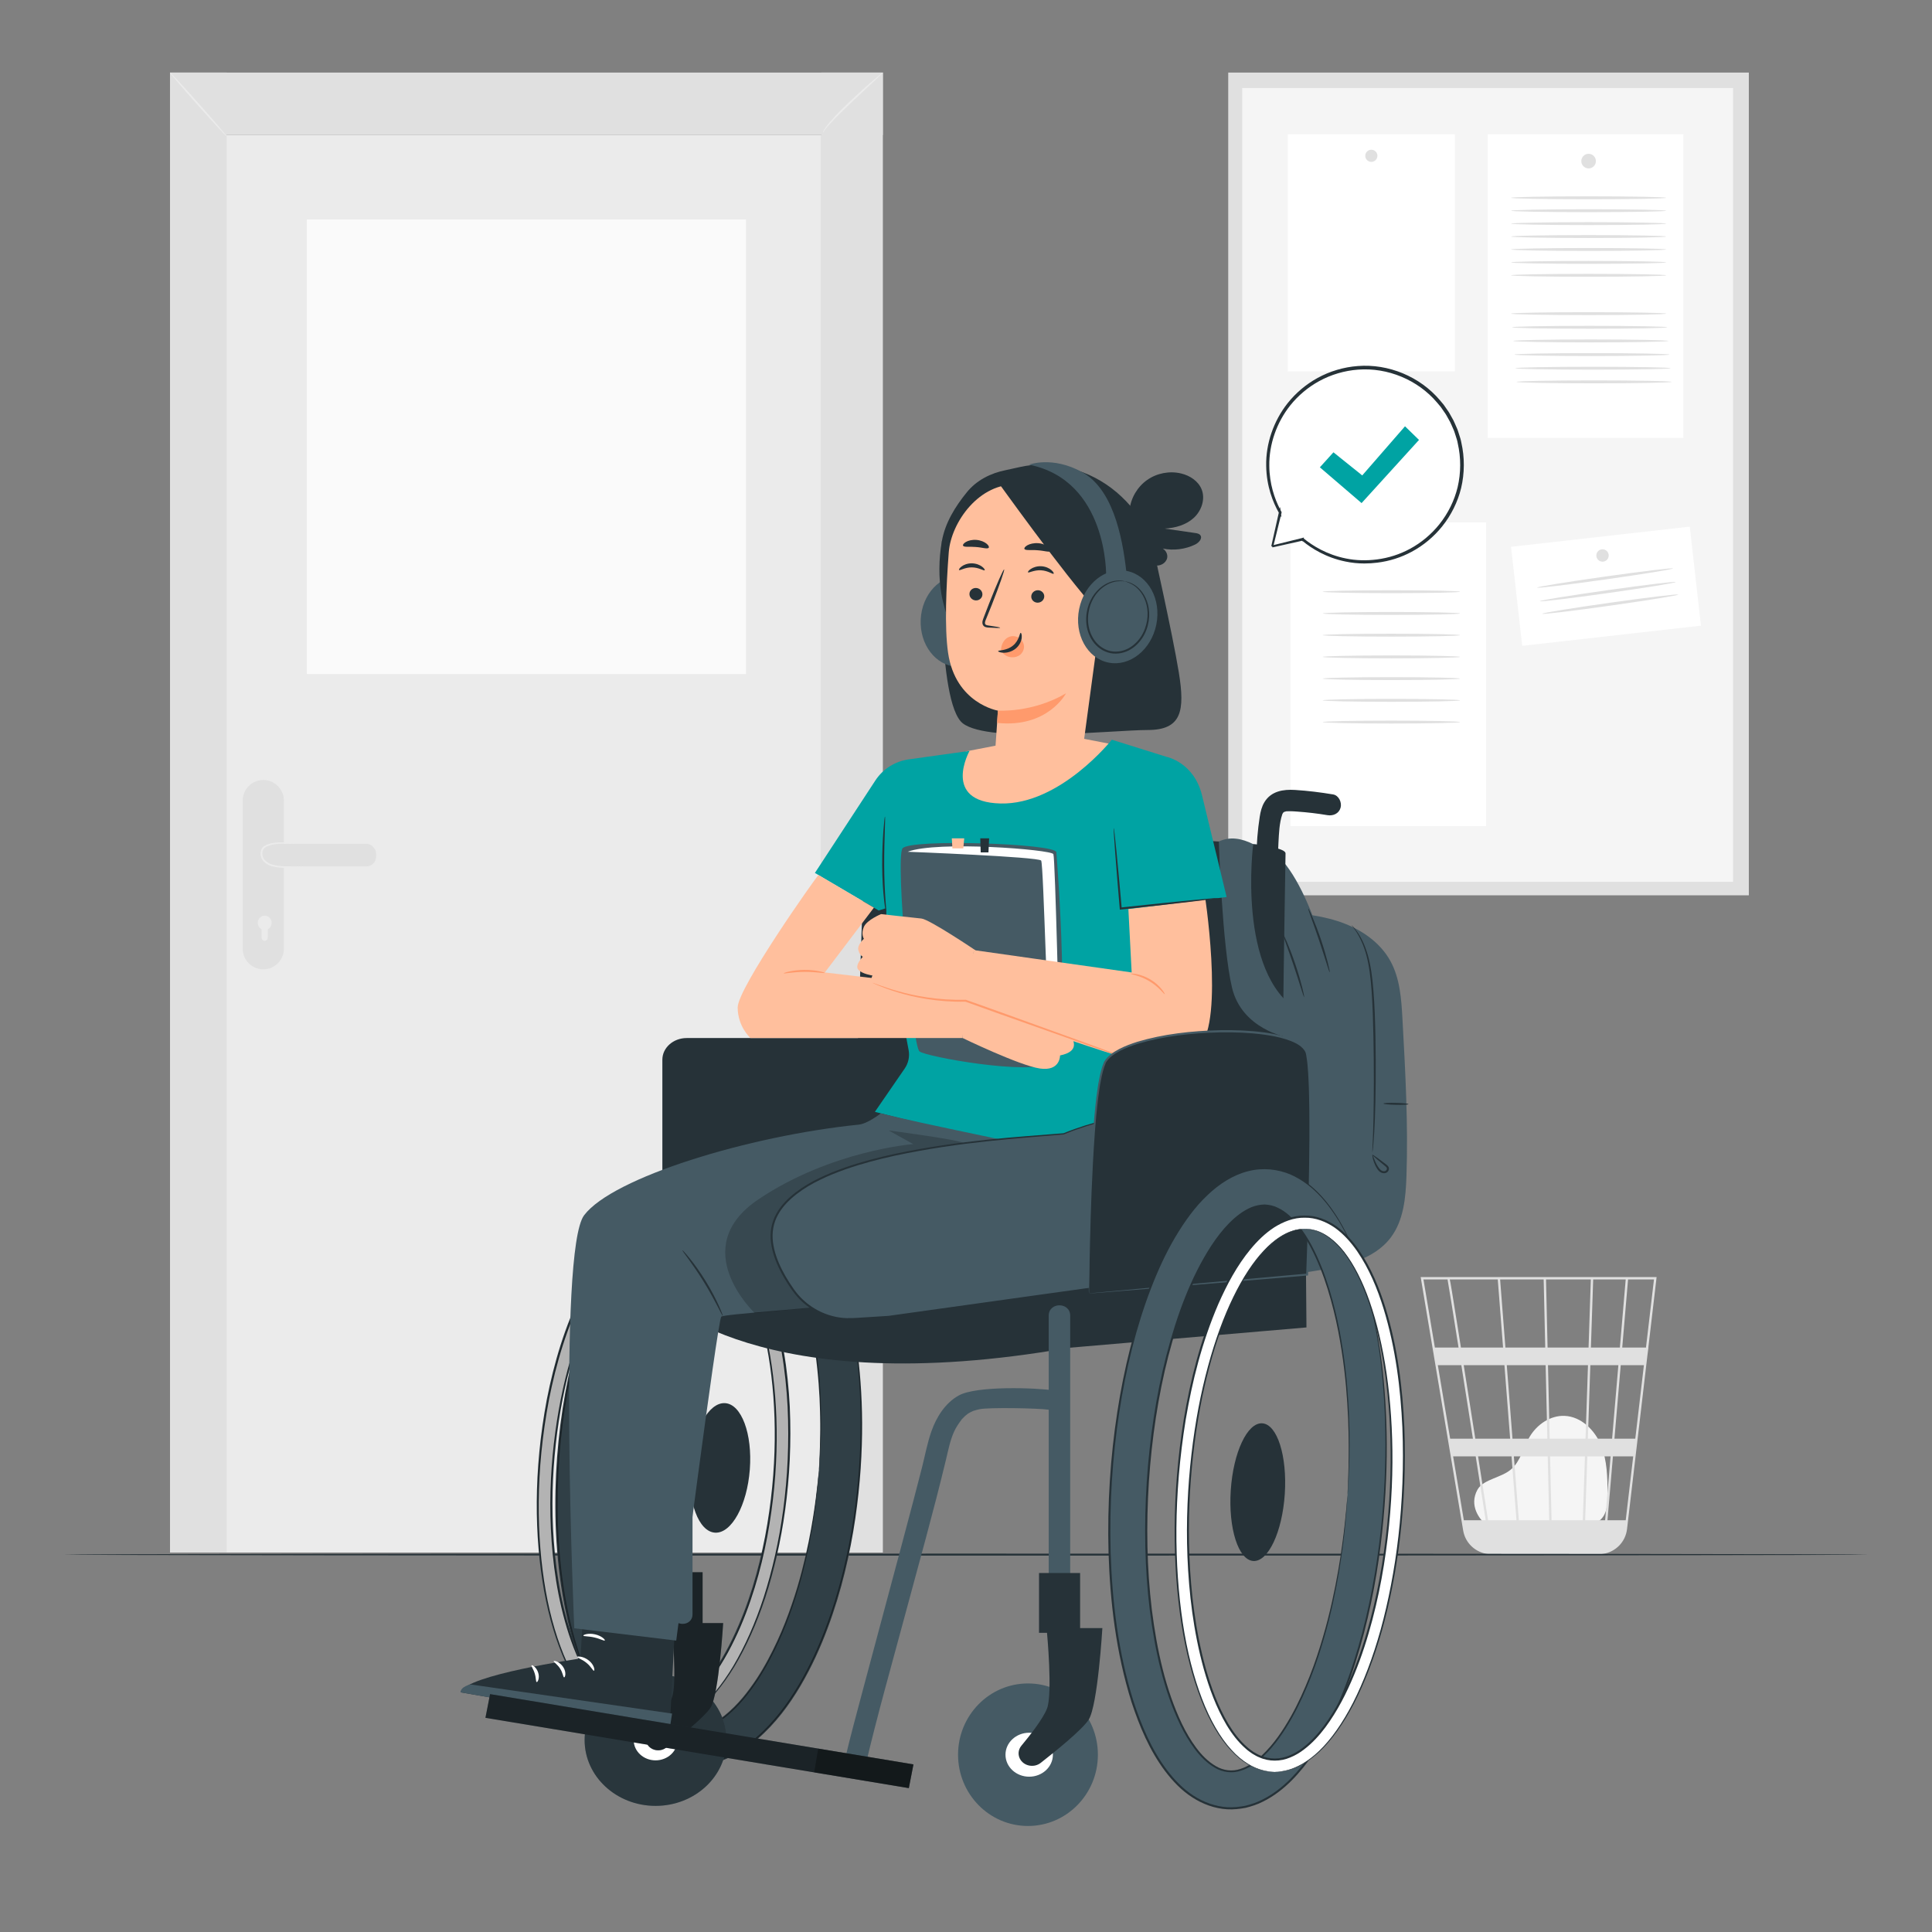 <svg xmlns="http://www.w3.org/2000/svg" viewBox="0 0 500 500"><rect x="0" y="0" width="500" height="500" fill="#808080" stroke="none"/><g id="freepik--background-complete--inject-3"><g><path d="M384.322,394.349c-1.305-1.119-4.216-4.664-1.971-8.788,.823-1.512,2.571-2.26,4.153-2.926s3.244-1.245,4.553-2.359c2.469-2.1,3.15-5.59,4.789-8.392,1.881-3.216,5.393-5.626,9.102-5.457,4.249,.193,7.791,3.663,9.398,7.619,1.606,3.956,1.662,8.349,1.695,12.621,.018,2.362-.086,5.026-1.821,6.621-1.599,1.471-4.007,1.489-6.174,1.423-7.739-.238-15.477-.475-23.216-.713" style="fill:#f5f5f5;"></path><path d="M428.726,330.508h-61.056l10.998,65.58c.481,2.864,2.553,5.072,5.213,5.839,.07,.022,.143,.038,.214,.059,.182,.046,.357,.108,.544,.14,.403,.083,.819,.126,1.242,.143l.01,.063,.298-.047h27.213c.512,0,1.011-.053,1.495-.149,3.214-.497,5.786-3.076,6.177-6.41l5.302-45.186,.239-1.796h-.028l2.1-17.895,.04-.34Zm-11.518,41.832h-6.266l.632-19.033h7.26l-1.626,19.033Zm2.234-19.033h5.999l-2.233,19.033h-5.392l1.626-19.033Zm-17.901,40.132l-.381-16.535h9.023l-.549,16.535h-8.093Zm-9.755-16.535h8.768l.381,16.535h-7.863l-1.285-16.535Zm.677,16.535h-7.351c-.699-4.464-1.607-10.266-2.591-16.535h8.657l1.285,16.535Zm-1.032-21.099l-1.479-19.033h10.058l.438,19.033h-9.017Zm9.624,0l-.438-19.033h10.351l-.632,19.033h-9.28Zm-.544-23.597l-.406-17.626h11.599l-.586,17.626h-10.607Zm-.606,0h-10.308l-1.37-17.626h11.271l.406,17.626Zm-10.915,0h-10.906c-.386-2.434-.752-4.739-1.083-6.812-1.138-7.126-1.565-9.806-1.802-10.814h12.421l1.37,17.626Zm.355,4.564l1.479,19.033h-9.019c-.303-1.931-.611-3.885-.918-5.84-.707-4.493-1.415-8.984-2.08-13.193h10.538Zm-8.153,19.033h-5.892l-3.192-19.033h6.085c.93,5.882,1.961,12.428,2.999,19.033Zm.717,4.564c.898,5.722,1.782,11.363,2.591,16.535h-5.661l-2.773-16.535h5.843Zm28.332,16.535l.549-16.535h6.027l-1.413,16.535h-5.164Zm1.485-44.696l.586-17.626h8.418l-1.506,17.626h-7.498Zm-37.104-17.626c.242,1.274,1.356,8.21,2.849,17.626h-6.128l-2.956-17.626h6.235Zm46.11,62.322h-4.719l1.413-16.535h5.246l-1.94,16.535Zm5.244-44.696h-6.144l1.506-17.626h6.706l-2.068,17.626Z" style="fill:#e0e0e0;"></path></g><g><rect x="212.579" y="18.781" width="15.906" height="383.015" style="fill:#e0e0e0;"></rect><g><rect x="54.215" y="34.94" width="158.364" height="366.856" style="fill:#ebebeb;"></rect><rect x="43.998" y="18.781" width="14.655" height="383.015" style="fill:#e0e0e0;"></rect><rect x="43.998" y="18.781" width="184.487" height="16.159" style="fill:#e0e0e0;"></rect><path d="M228.485,18.781c.02,.025-.193,.252-.593,.643-.482,.457-1.054,1-1.718,1.63-1.548,1.45-3.518,3.296-5.697,5.337-2.212,2.098-4.186,4.028-5.539,5.495-.677,.733-1.198,1.351-1.514,1.805-.162,.227-.258,.415-.325,.544-.04,.133-.071,.209-.086,.209-.015,0-.017-.078-.001-.239,.042-.148,.12-.365,.264-.614,.281-.502,.774-1.163,1.426-1.931,1.305-1.539,3.252-3.515,5.469-5.617,2.217-2.102,4.28-3.938,5.794-5.241,.757-.651,1.378-1.169,1.814-1.518,.436-.349,.688-.528,.708-.504Z" style="fill:#ebebeb;"></path><path d="M58.653,35.272c-.092,.088-3.448-3.533-7.494-8.086-4.048-4.555-7.253-8.317-7.16-8.405,.092-.088,3.448,3.532,7.495,8.086,4.046,4.553,7.252,8.316,7.16,8.404Z" style="fill:#ebebeb;"></path><g><path d="M68.139,250.86h0c-2.943,0-5.328-2.386-5.328-5.328v-38.338c0-2.943,2.385-5.328,5.328-5.328h0c2.943,0,5.328,2.385,5.328,5.328v38.338c0,2.943-2.385,5.328-5.328,5.328Z" style="fill:#e0e0e0;"></path><path d="M70.302,238.829c0-1.027-.804-1.859-1.796-1.859-.992,0-1.796,.832-1.796,1.859,0,.725,.405,1.346,.989,1.653v2.159c0,.461,.361,.835,.806,.835h0c.445,0,.806-.374,.806-.835v-2.159c.585-.307,.989-.928,.989-1.653Z" style="fill:#ebebeb;"></path><rect x="67.997" y="218.368" width="29.336" height="5.859" rx="2.51" ry="2.51" style="fill:#e0e0e0;"></rect><path d="M78.656,224.394c-.001,.035-.319,.051-.891,.079-.675,.031-1.484,.068-2.428,.11-1.026,.032-2.261,.061-3.628-.128-.677-.103-1.403-.228-2.115-.552-.701-.317-1.395-.834-1.814-1.609-.406-.776-.466-1.716-.115-2.491,.168-.382,.474-.72,.812-.91,.331-.201,.668-.328,.999-.442,1.333-.458,2.604-.426,3.621-.442,1.031,.006,1.861,.054,2.434,.091,.573,.038,.89,.073,.889,.105,.001,.077-1.275,.081-3.318,.137-1.02,.058-2.243,.063-3.495,.521-.622,.23-1.281,.499-1.54,1.137-.278,.615-.231,1.422,.11,2.067,.35,.651,.957,1.12,1.597,1.414,.641,.3,1.334,.432,1.994,.544,1.322,.207,2.542,.213,3.564,.224,2.05-.01,3.327,.072,3.323,.143Z" style="fill:#ebebeb;"></path></g><rect x="79.421" y="56.802" width="113.642" height="117.634" style="fill:#fafafa;"></rect></g></g><g><rect x="317.865" y="18.781" width="134.733" height="212.924" style="fill:#e0e0e0;"></rect><rect x="321.494" y="22.78" width="127.014" height="205.425" style="fill:#f5f5f5;"></rect><g><rect x="385.001" y="34.747" width="50.646" height="78.589" style="fill:#fff;"></rect><path d="M413.019,41.695c0,1.044-.846,1.891-1.89,1.891s-1.891-.846-1.891-1.891c0-1.044,.846-1.89,1.891-1.89s1.89,.846,1.89,1.89Z" style="fill:#e0e0e0;"></path></g><g><rect x="333.961" y="135.208" width="50.646" height="78.589" style="fill:#fff;"></rect><path d="M361.978,142.157c0,1.044-.846,1.891-1.891,1.891-1.044,0-1.89-.847-1.89-1.891,0-1.044,.846-1.89,1.89-1.89,1.044,0,1.891,.846,1.891,1.89Z" style="fill:#e0e0e0;"></path></g><g><rect x="333.275" y="34.747" width="43.254" height="61.369" style="fill:#fff;"></rect><path d="M356.472,40.321c0,.867-.703,1.57-1.57,1.57-.867,0-1.57-.703-1.57-1.57,0-.867,.703-1.57,1.57-1.57,.867,0,1.57,.703,1.57,1.57Z" style="fill:#e0e0e0;"></path></g><g><rect x="392.354" y="138.818" width="46.551" height="25.792" transform="translate(-14.387 47.547) rotate(-6.436)" style="fill:#fff;"></rect><path d="M416.334,143.758c0,.885-.717,1.602-1.602,1.602s-1.602-.717-1.602-1.602c0-.885,.717-1.602,1.602-1.602s1.602,.717,1.602,1.602Z" style="fill:#e0e0e0;"></path></g><path d="M377.849,153.134c0,.208-7.953,.377-17.761,.377-9.812,0-17.763-.169-17.763-.377s7.951-.378,17.763-.378c9.808,0,17.761,.169,17.761,.378Z" style="fill:#e0e0e0;"></path><path d="M377.849,158.757c0,.208-7.953,.378-17.761,.378-9.812,0-17.763-.169-17.763-.378,0-.208,7.951-.377,17.763-.377,9.808,0,17.761,.169,17.761,.377Z" style="fill:#e0e0e0;"></path><path d="M377.849,164.38c0,.208-7.953,.377-17.761,.377-9.812,0-17.763-.169-17.763-.377,0-.209,7.951-.378,17.763-.378,9.808,0,17.761,.169,17.761,.378Z" style="fill:#e0e0e0;"></path><path d="M377.849,170.002c0,.208-7.953,.378-17.761,.378-9.812,0-17.763-.169-17.763-.378,0-.208,7.951-.377,17.763-.377,9.808,0,17.761,.169,17.761,.377Z" style="fill:#e0e0e0;"></path><path d="M377.849,175.625c0,.208-7.953,.378-17.761,.378-9.812,0-17.763-.169-17.763-.378,0-.208,7.951-.377,17.763-.377,9.808,0,17.761,.169,17.761,.377Z" style="fill:#e0e0e0;"></path><path d="M377.849,181.248c0,.208-7.953,.377-17.761,.377-9.812,0-17.763-.169-17.763-.377,0-.208,7.951-.378,17.763-.378,9.808,0,17.761,.169,17.761,.378Z" style="fill:#e0e0e0;"></path><path d="M377.849,186.871c0,.208-7.953,.378-17.761,.378-9.812,0-17.763-.169-17.763-.378s7.951-.377,17.763-.377c9.808,0,17.761,.169,17.761,.377Z" style="fill:#e0e0e0;"></path><path d="M432.978,147.111c.029,.207-7.822,1.485-17.534,2.856-9.715,1.371-17.612,2.314-17.641,2.108-.029-.206,7.821-1.485,17.536-2.856,9.712-1.37,17.611-2.314,17.64-2.108Z" style="fill:#e0e0e0;"></path><path d="M433.684,150.628c.029,.206-7.822,1.485-17.534,2.855-9.716,1.371-17.612,2.315-17.641,2.108-.029-.206,7.82-1.484,17.536-2.856,9.712-1.371,17.61-2.314,17.64-2.108Z" style="fill:#e0e0e0;"></path><path d="M434.329,153.875c.029,.207-7.822,1.485-17.534,2.856-9.715,1.371-17.612,2.315-17.641,2.108-.029-.206,7.82-1.485,17.536-2.856,9.712-1.37,17.61-2.314,17.64-2.108Z" style="fill:#e0e0e0;"></path><path d="M431.194,51.188c0,.209-8.985,.378-20.065,.378-11.084,0-20.067-.169-20.067-.378,0-.208,8.983-.377,20.067-.377,11.081,0,20.065,.169,20.065,.377Z" style="fill:#e0e0e0;"></path><path d="M431.194,54.531c0,.208-8.985,.377-20.065,.377-11.084,0-20.067-.169-20.067-.377,0-.208,8.983-.377,20.067-.377,11.081,0,20.065,.169,20.065,.377Z" style="fill:#e0e0e0;"></path><path d="M431.194,57.874c0,.209-8.985,.378-20.065,.378-11.084,0-20.067-.169-20.067-.378,0-.208,8.983-.378,20.067-.378,11.081,0,20.065,.169,20.065,.378Z" style="fill:#e0e0e0;"></path><path d="M431.194,61.217c0,.208-8.985,.378-20.065,.378-11.084,0-20.067-.169-20.067-.378,0-.208,8.983-.377,20.067-.377,11.081,0,20.065,.169,20.065,.377Z" style="fill:#e0e0e0;"></path><path d="M431.194,64.561c0,.208-8.985,.378-20.065,.378-11.084,0-20.067-.169-20.067-.378,0-.208,8.983-.378,20.067-.378,11.081,0,20.065,.169,20.065,.378Z" style="fill:#e0e0e0;"></path><path d="M431.194,67.904c0,.208-8.985,.378-20.065,.378-11.084,0-20.067-.169-20.067-.378s8.983-.377,20.067-.377c11.081,0,20.065,.169,20.065,.377Z" style="fill:#e0e0e0;"></path><path d="M431.194,71.247c0,.208-8.985,.377-20.065,.377-11.084,0-20.067-.169-20.067-.377,0-.208,8.983-.378,20.067-.378,11.081,0,20.065,.169,20.065,.378Z" style="fill:#e0e0e0;"></path><path d="M431.194,81.169c0,.209-8.985,.378-20.065,.378-11.084,0-20.067-.169-20.067-.378,0-.208,8.983-.377,20.067-.377,11.081,0,20.065,.169,20.065,.377Z" style="fill:#e0e0e0;"></path><path d="M431.477,84.7c0,.208-8.984,.377-20.065,.377-11.085,0-20.067-.169-20.067-.377s8.983-.378,20.067-.378c11.081,0,20.065,.169,20.065,.378Z" style="fill:#e0e0e0;"></path><path d="M431.759,88.231c0,.208-8.984,.378-20.065,.378-11.085,0-20.067-.169-20.067-.378,0-.208,8.983-.377,20.067-.377,11.081,0,20.065,.169,20.065,.377Z" style="fill:#e0e0e0;"></path><path d="M432.042,91.763c0,.208-8.985,.377-20.065,.377-11.085,0-20.067-.169-20.067-.377s8.983-.378,20.067-.378c11.081,0,20.065,.169,20.065,.378Z" style="fill:#e0e0e0;"></path><path d="M432.324,95.293c0,.208-8.985,.378-20.065,.378-11.085,0-20.067-.169-20.067-.378,0-.208,8.983-.377,20.067-.377,11.081,0,20.065,.169,20.065,.377Z" style="fill:#e0e0e0;"></path><path d="M432.607,98.825c0,.209-8.985,.378-20.066,.378-11.085,0-20.067-.169-20.067-.378,0-.208,8.983-.377,20.067-.377,11.081,0,20.066,.169,20.066,.377Z" style="fill:#e0e0e0;"></path></g></g><g id="freepik--Floor--inject-3"><path d="M483.599,402.331c0,.144-104.594,.261-233.588,.261-129.038,0-233.61-.117-233.61-.261,0-.144,104.572-.26,233.61-.26,128.994,0,233.588,.117,233.588,.26Z" style="fill:#263238;"></path></g><g id="freepik--Speech_Bubble--inject-3"><g><g><path d="M329.257,141.415l2.069-8.796c-2.212-3.919-3.404-8.478-3.22-13.304,.53-13.881,12.212-24.704,26.093-24.174,13.881,.529,24.704,12.211,24.174,26.092-.53,13.881-12.212,24.704-26.093,24.174-5.796-.221-11.055-2.392-15.181-5.85l.008,.012-7.851,1.847Z" style="fill:#fff;"></path><g><path d="M329.257,141.415s.159-.028,.491-.101c.353-.078,.849-.187,1.492-.329,1.355-.304,3.329-.748,5.891-1.323,.052-.012,.084-.063,.072-.115-.003-.012-.009-.025-.015-.034l-.008-.012-.141,.129c2.484,2.098,6.225,4.432,11.222,5.448,2.481,.526,5.255,.655,8.152,.292,2.894-.356,5.919-1.242,8.795-2.784,2.874-1.535,5.592-3.722,7.82-6.498,2.225-2.771,3.968-6.131,4.87-9.842,.877-3.711,.943-7.737,.05-11.662-.169-.995-.545-1.941-.842-2.913-.134-.493-.384-.943-.574-1.417-.212-.465-.391-.948-.632-1.401-.521-.885-.947-1.836-1.577-2.665l-.886-1.285-1.008-1.201c-5.337-6.296-13.577-9.325-21.018-8.726-3.734,.278-7.277,1.387-10.337,3.076-3.066,1.687-5.652,3.943-7.646,6.46-4.011,5.062-5.594,11.027-5.486,16.053,.07,5.076,1.644,9.217,3.297,12.102l-.01-.073c-.647,2.872-1.145,5.084-1.487,6.598-.16,.722-.283,1.277-.37,1.671-.081,.372-.114,.55-.114,.55,0,0,.058-.204,.154-.586,.099-.398,.239-.96,.42-1.69,.366-1.491,.9-3.668,1.594-6.497,.006-.025,.001-.052-.01-.073-1.608-2.88-3.13-6.991-3.169-12.006-.076-4.968,1.514-10.839,5.481-15.811,1.973-2.472,4.525-4.685,7.545-6.337,3.014-1.654,6.498-2.736,10.168-3.004,7.316-.576,15.401,2.404,20.643,8.588l.99,1.179,.87,1.262c.62,.814,1.036,1.748,1.55,2.617,.237,.445,.412,.92,.621,1.376,.186,.466,.434,.907,.565,1.391,.292,.955,.663,1.883,.829,2.861,.88,3.853,.821,7.811-.035,11.459-.88,3.648-2.586,6.955-4.768,9.687-2.185,2.737-4.854,4.898-7.679,6.42-2.827,1.528-5.805,2.415-8.658,2.779-2.855,.371-5.596,.26-8.05-.245-4.943-.973-8.666-3.25-11.156-5.303-.041-.035-.101-.029-.136,.011-.029,.034-.029,.083-.006,.118l.008,.012,.057-.149c-2.52,.62-4.462,1.097-5.795,1.425-.651,.162-1.152,.288-1.51,.377-.342,.086-.525,.139-.525,.139Z" style="fill:#263238;"></path><path d="M353.132,145.829c-1.689,0-3.337-.168-4.925-.505-5.046-1.026-8.769-3.394-11.069-5.284l-.037,.097-.136-.181-7.164,1.603c-.339,.074-.501,.102-.501,.102l-.055-.236-.235-.054s.033-.182,.116-.56l1.826-8.135c-1.464-2.588-3.188-6.756-3.263-12.105-.123-5.704,1.897-11.614,5.539-16.212,2.094-2.641,4.764-4.896,7.723-6.524,3.188-1.761,6.799-2.835,10.438-3.106,7.939-.638,16.076,2.737,21.227,8.813l1.009,1.202,.901,1.303c.429,.565,.769,1.195,1.1,1.805,.159,.294,.317,.588,.487,.875,.166,.312,.301,.628,.431,.934,.069,.164,.139,.328,.213,.49,.068,.17,.14,.326,.21,.482,.14,.31,.285,.629,.378,.973,.08,.262,.169,.53,.258,.798,.229,.69,.465,1.403,.59,2.138,.874,3.842,.856,7.914-.054,11.761-.87,3.582-2.57,7.019-4.917,9.941-2.152,2.683-4.884,4.952-7.897,6.562-2.763,1.48-5.751,2.426-8.883,2.812-1.117,.14-2.222,.209-3.31,.209Zm-15.733-6.475c2.24,1.832,5.945,4.198,10.967,5.186,2.491,.512,5.247,.596,7.971,.242,3.025-.387,5.909-1.312,8.57-2.751,2.903-1.564,5.532-3.762,7.604-6.356,2.256-2.825,3.888-6.141,4.72-9.589,.871-3.709,.883-7.633,.034-11.344-.117-.692-.331-1.338-.558-2.022-.091-.273-.182-.546-.266-.822-.083-.303-.21-.584-.345-.881-.073-.162-.147-.325-.214-.49-.07-.154-.142-.322-.213-.49-.123-.288-.249-.585-.397-.861-.166-.281-.327-.578-.488-.876-.314-.579-.638-1.178-1.04-1.707l-.878-1.271-.976-1.161c-4.953-5.843-12.771-9.099-20.432-8.499-3.508,.256-6.989,1.285-10.068,2.975-2.857,1.563-5.441,3.732-7.47,6.273-3.533,4.429-5.512,10.133-5.427,15.651,.037,4.715,1.399,8.509,2.696,11.06l.099-.438,.113,.846c.077,.145,.153,.284,.229,.419,.042,.077,.056,.167,.035,.251l-.112,.461,.1,.741-.197-.344-1.805,7.332c-.016,.062-.03,.121-.044,.174,.035-.009,.072-.018,.111-.028l7.207-1.778c.044-.025,.094-.041,.145-.045,.014-.001,.028-.001,.041-.001l.019-.005,.093-.084,.035,.052,.228-.056-.09,.236Z" style="fill:#263238;"></path></g></g><polygon points="341.58 120.942 345.092 117.057 352.545 123.038 363.615 110.326 367.236 113.852 352.376 130.199 341.58 120.942" style="fill:#00A3A3;"></polygon></g></g><g id="freepik--Character--inject-3"><g><g><g><path d="M167.471,448.017c-.304,0-.609-.009-.913-.025-18.017-1.006-29.86-31.482-26.962-69.383,1.365-17.837,5.852-34.449,12.636-46.779,7.022-12.759,15.793-19.5,24.666-19.018,18.017,1.006,29.86,31.482,26.963,69.382h0c-1.365,17.837-5.852,34.45-12.637,46.779-6.781,12.323-15.183,19.045-23.753,19.045Zm8.541-132.231c-7.048,0-14.518,6.264-20.601,17.32-6.602,11.998-10.975,28.227-12.311,45.698-2.678,35.016,8.169,65.329,23.687,66.195,7.224,.423,14.985-5.901,21.259-17.301,6.602-11.998,10.974-28.228,12.311-45.699,2.678-35.015-8.169-65.328-23.686-66.194-.218-.013-.438-.019-.657-.019Z" style="fill:#fff;"></path><g><path d="M167.471,448.017c-.304,0-.609-.009-.913-.025-18.017-1.006-29.86-31.482-26.962-69.383,1.365-17.837,5.852-34.449,12.636-46.779,7.022-12.759,15.793-19.5,24.666-19.018,18.017,1.006,29.86,31.482,26.963,69.382h0c-1.365,17.837-5.852,34.45-12.637,46.779-6.781,12.323-15.183,19.045-23.753,19.045Zm8.541-132.231c-7.048,0-14.518,6.264-20.601,17.32-6.602,11.998-10.975,28.227-12.311,45.698-2.678,35.016,8.169,65.329,23.687,66.195,7.224,.423,14.985-5.901,21.259-17.301,6.602-11.998,10.974-28.228,12.311-45.699,2.678-35.015-8.169-65.328-23.686-66.194-.218-.013-.438-.019-.657-.019Z" style="fill:none;"></path><path d="M176.012,315.786s.303-.029,.89,.019c.299,.031,.662,.069,1.092,.113,.43,.067,.915,.2,1.474,.321,2.195,.602,5.164,2.253,7.852,5.218,2.677,2.96,5.176,7.062,7.209,12.067,2.033,5.007,3.689,10.897,4.811,17.494,2.217,13.186,2.476,29.233-.773,46.652-.817,4.351-1.887,8.781-3.261,13.245-1.379,4.462-3.045,8.967-5.204,13.404-2.14,4.434-4.744,8.836-8.214,12.841-1.749,1.988-3.745,3.868-6.12,5.404-1.179,.774-2.478,1.436-3.877,1.919-1.385,.51-2.91,.781-4.438,.776-1.528,.001-3.057-.269-4.433-.809-.716-.221-1.339-.594-2-.901-.597-.387-1.246-.72-1.784-1.163-2.261-1.67-4.048-3.712-5.549-5.844-2.973-4.297-4.927-8.943-6.461-13.557-2.997-9.27-4.23-18.53-4.66-27.329-.41-8.811,.096-17.2,1.14-24.984,1.05-7.786,2.661-14.977,4.715-21.408,4.052-12.857,9.877-22.761,15.918-28.208,2.975-2.745,6.014-4.264,8.219-4.821,.275-.072,.534-.139,.777-.203,.249-.038,.481-.074,.698-.108,.429-.074,.792-.119,1.089-.117,.59-.024,.89-.022,.89-.022,.011,.062-1.236-.051-3.416,.549-2.171,.583-5.156,2.112-8.084,4.859-5.944,5.448-11.688,15.333-15.675,28.165-2.021,6.418-3.603,13.594-4.629,21.362-1.02,7.766-1.505,16.134-1.081,24.916,.444,8.77,1.687,17.997,4.674,27.21,1.528,4.584,3.474,9.195,6.406,13.429,1.478,2.1,3.235,4.099,5.424,5.715,.522,.431,1.146,.747,1.72,1.122,.632,.292,1.23,.652,1.91,.86,1.31,.515,2.753,.767,4.193,.766,1.439,.005,2.881-.248,4.208-.738,1.338-.463,2.594-1.1,3.741-1.853,2.31-1.493,4.276-3.339,6.001-5.299,3.427-3.952,6.018-8.319,8.148-12.726,4.256-8.839,6.785-17.872,8.463-26.53,3.27-17.363,3.056-33.37,.901-46.523-1.091-6.58-2.713-12.456-4.707-17.451-1.994-4.993-4.449-9.083-7.075-12.038-2.638-2.96-5.546-4.615-7.704-5.243-.55-.128-1.028-.268-1.452-.343l-1.08-.138c-.581-.065-.885-.054-.884-.071Z" style="fill:#263238;"></path><path d="M167.471,448.017c-.009-.063,1.305,.041,3.665-.48,1.18-.256,2.582-.746,4.137-1.48,1.53-.773,3.19-1.819,4.861-3.183,3.341-2.736,6.65-6.733,9.651-11.727,2.969-5.013,5.661-11.014,7.88-17.83,4.372-13.633,7.044-30.531,6.173-49.232-.503-9.328-1.882-19.158-5.366-28.887-1.752-4.843-4.083-9.68-7.543-13.995-1.744-2.137-3.806-4.133-6.309-5.669-2.514-1.489-5.508-2.513-8.623-2.466-3.117-.05-6.109,.974-8.702,2.361-2.588,1.439-4.803,3.308-6.753,5.315-3.903,4.041-6.748,8.665-9.151,13.303-4.717,9.345-7.482,18.953-9.314,28.163-3.517,18.474-3.292,35.53-.841,49.508,1.237,6.994,3.121,13.223,5.472,18.466,2.336,5.245,5.237,9.488,8.36,12.401,3.084,2.956,6.404,4.428,8.743,4.943,1.167,.304,2.102,.344,2.718,.434,.623,.031,.944,.056,.944,.056,0,0-.321,.012-.948-.002-.62-.073-1.563-.096-2.746-.386-2.369-.486-5.748-1.946-8.885-4.907-3.177-2.917-6.125-7.174-8.503-12.433-2.392-5.258-4.312-11.504-5.58-18.515-2.513-14.016-2.784-31.109,.713-49.643,1.823-9.241,4.583-18.884,9.321-28.288,2.415-4.668,5.275-9.328,9.231-13.429,1.978-2.037,4.231-3.942,6.89-5.422,2.664-1.427,5.773-2.495,9.032-2.445,3.256-.048,6.382,1.024,8.974,2.562,2.582,1.585,4.683,3.627,6.455,5.798,3.512,4.385,5.854,9.264,7.615,14.14,3.498,9.794,4.866,19.659,5.356,29.017,.842,18.758-1.881,35.689-6.319,49.351-2.252,6.829-4.981,12.843-7.992,17.864-3.042,5.003-6.399,9.006-9.79,11.741-1.697,1.363-3.382,2.405-4.935,3.171-1.579,.727-3.001,1.206-4.195,1.447-1.188,.248-2.122,.355-2.749,.359-.627,.022-.947,.02-.947,.02Z" style="fill:#263238;"></path></g></g><g style="opacity:.3;"><path d="M167.471,448.017c-.304,0-.609-.009-.913-.025-18.017-1.006-29.86-31.482-26.962-69.383,1.365-17.837,5.852-34.449,12.636-46.779,7.022-12.759,15.793-19.5,24.666-19.018,18.017,1.006,29.86,31.482,26.963,69.382h0c-1.365,17.837-5.852,34.45-12.637,46.779-6.781,12.323-15.183,19.045-23.753,19.045Zm8.541-132.231c-7.048,0-14.518,6.264-20.601,17.32-6.602,11.998-10.975,28.227-12.311,45.698-2.678,35.016,8.169,65.329,23.687,66.195,7.224,.423,14.985-5.901,21.259-17.301,6.602-11.998,10.974-28.228,12.311-45.699,2.678-35.015-8.169-65.328-23.686-66.194-.218-.013-.438-.019-.657-.019Z"></path></g><g><g><path d="M216.309,327.056c-6.015-16.099-15.56-25.314-26.881-25.945-11.284-.641-22.188,7.442-30.604,22.738-7.704,14.002-12.797,32.808-14.337,52.958-1.542,20.148,.642,39.361,6.147,54.1,6.015,16.099,15.561,25.314,26.881,25.945,.411,.023,.822,.034,1.233,.034,10.874,0,21.262-8.034,29.371-22.772,7.704-14.002,12.797-32.808,14.338-52.958,1.542-20.148-.642-39.361-6.147-54.1Zm-4.364,53.514c-1.457,19.052-6.202,36.71-13.36,49.718-6.259,11.376-13.865,17.956-20.384,17.586-6.504-.363-13.058-7.728-17.531-19.702-5.115-13.693-7.129-31.727-5.672-50.78,1.457-19.052,6.202-36.71,13.36-49.718,6.095-11.076,13.479-17.6,19.869-17.6,.173,0,.344,.004,.516,.014,6.504,.363,13.058,7.728,17.531,19.702,5.115,13.693,7.129,31.727,5.672,50.78Z" style="fill:#455a64;"></path><g><path d="M216.309,327.056c-6.015-16.099-15.56-25.314-26.881-25.945-11.284-.641-22.188,7.442-30.604,22.738-7.704,14.002-12.797,32.808-14.337,52.958-1.542,20.148,.642,39.361,6.147,54.1,6.015,16.099,15.561,25.314,26.881,25.945,.411,.023,.822,.034,1.233,.034,10.874,0,21.262-8.034,29.371-22.772,7.704-14.002,12.797-32.808,14.338-52.958,1.542-20.148-.642-39.361-6.147-54.1Zm-4.364,53.514c-1.457,19.052-6.202,36.71-13.36,49.718-6.259,11.376-13.865,17.956-20.384,17.586-6.504-.363-13.058-7.728-17.531-19.702-5.115-13.693-7.129-31.727-5.672-50.78,1.457-19.052,6.202-36.71,13.36-49.718,6.095-11.076,13.479-17.6,19.869-17.6,.173,0,.344,.004,.516,.014,6.504,.363,13.058,7.728,17.531,19.702,5.115,13.693,7.129,31.727,5.672,50.78Z" style="fill:none;"></path><path d="M211.945,380.57s-.003-.271,.021-.798c.028-.542,.069-1.321,.123-2.338,.09-2.056,.22-5.089,.19-8.995-.022-3.905-.19-8.687-.772-14.212-.29-2.762-.686-5.71-1.263-8.815-.566-3.106-1.281-6.376-2.274-9.759-.996-3.38-2.2-6.896-3.864-10.424-1.679-3.508-3.724-7.114-6.757-10.269-1.526-1.543-3.29-3.044-5.508-3.912-1.082-.481-2.298-.687-3.51-.744-1.223,.015-2.445,.237-3.61,.635-2.314,.84-4.363,2.235-6.19,3.819-1.828,1.595-3.445,3.408-4.924,5.327-5.878,7.732-9.782,16.964-12.749,26.649-2.914,9.725-4.721,20.049-5.556,30.671-.79,10.628-.573,21.068,.836,31.037,1.464,9.936,3.936,19.523,8.579,27.846,1.171,2.069,2.513,4.038,4.074,5.828,1.553,1.787,3.395,3.383,5.564,4.465,2.153,1.108,4.77,1.38,7.073,.69,2.332-.613,4.31-1.906,6.057-3.267,3.487-2.792,6.061-6.142,8.259-9.435,2.186-3.314,3.915-6.666,5.418-9.906,1.499-3.245,2.707-6.407,3.741-9.424,1.045-3.015,1.886-5.893,2.595-8.599,1.418-5.413,2.313-10.135,2.93-14.004,.625-3.87,.958-6.891,1.181-8.939,.102-1.014,.18-1.791,.235-2.332,.056-.525,.101-.793,.101-.793,0,0-.003,.271-.039,.797-.04,.542-.099,1.32-.174,2.337-.185,2.052-.479,5.078-1.069,8.957-.581,3.878-1.444,8.611-2.832,14.041-.694,2.714-1.522,5.602-2.556,8.629-1.022,3.028-2.219,6.204-3.711,9.465-1.496,3.257-3.22,6.628-5.409,9.969-2.204,3.32-4.782,6.703-8.325,9.555-1.779,1.39-3.796,2.723-6.243,3.375-2.41,.735-5.255,.443-7.496-.716-2.269-1.127-4.153-2.765-5.739-4.581-1.592-1.82-2.953-3.812-4.14-5.9-4.701-8.399-7.188-18.02-8.667-27.994-1.421-10.004-1.643-20.475-.851-31.132,.838-10.651,2.653-21.005,5.587-30.764,2.988-9.722,6.912-18.986,12.858-26.787,1.497-1.936,3.136-3.769,5-5.391,1.864-1.61,3.961-3.041,6.38-3.914,1.219-.415,2.514-.651,3.819-.663,1.297,.059,2.592,.289,3.725,.793,2.326,.919,4.122,2.464,5.675,4.04,3.08,3.22,5.124,6.859,6.805,10.395,1.663,3.555,2.859,7.089,3.846,10.485,.983,3.399,1.686,6.681,2.238,9.797,.564,3.115,.945,6.071,1.219,8.84,.55,5.538,.684,10.327,.669,14.237-.007,3.911-.175,6.945-.305,9-.08,1.016-.141,1.795-.183,2.337-.045,.526-.083,.795-.083,.795Z" style="fill:#263238;"></path><path d="M216.309,327.056s.498,1.207,1.286,3.547c.793,2.339,1.806,5.831,2.778,10.383,1.958,9.09,3.485,22.518,2.372,39.051-.574,8.256-1.761,17.289-4.094,26.82-1.169,4.763-2.628,9.647-4.481,14.587-1.844,4.941-4.108,9.936-6.986,14.837-2.889,4.88-6.42,9.715-11.175,13.817-2.381,2.033-5.107,3.857-8.218,5.158-1.538,.681-3.21,1.13-4.904,1.497-1.72,.273-3.48,.447-5.249,.356-3.538-.178-7-1.255-9.997-2.925-3.021-1.664-5.547-3.929-7.727-6.389-4.366-4.961-7.26-10.807-9.566-16.801-4.447-12.091-6.096-24.473-6.544-36.361-.382-11.91,.543-23.418,2.496-34.235,1.95-10.815,4.932-20.962,9.032-30.055,2.042-4.545,4.365-8.83,7.072-12.723,2.714-3.878,5.719-7.443,9.285-10.283,3.505-2.867,7.583-5.03,11.873-5.926,4.292-.922,8.612-.433,12.176,.844,3.558,1.34,6.391,3.341,8.63,5.406,2.242,2.079,3.944,4.223,5.342,6.206,2.718,4.013,4.257,7.379,5.232,9.663,.952,2.295,1.367,3.525,1.367,3.525,0,0-.14-.297-.385-.885-.257-.584-.577-1.471-1.098-2.603-1.011-2.269-2.583-5.615-5.321-9.595-1.407-1.966-3.115-4.089-5.351-6.14-2.232-2.038-5.045-4.003-8.55-5.308-3.511-1.242-7.746-1.706-11.95-.79-4.204,.89-8.212,3.026-11.67,5.871-3.517,2.816-6.49,6.361-9.176,10.22-2.68,3.874-4.981,8.143-7.006,12.675-4.064,9.064-7.02,19.185-8.949,29.973-1.932,10.79-2.843,22.271-2.454,34.147,.454,11.852,2.105,24.195,6.528,36.218,2.291,5.956,5.167,11.758,9.47,16.648,2.148,2.425,4.628,4.648,7.573,6.27,2.923,1.628,6.273,2.671,9.702,2.846,1.714,.09,3.419-.08,5.088-.342,1.645-.357,3.271-.79,4.772-1.455,3.036-1.268,5.716-3.054,8.065-5.057,4.693-4.041,8.207-8.833,11.084-13.681,2.869-4.869,5.132-9.84,6.978-14.761,1.855-4.92,3.32-9.788,4.497-14.536,2.349-9.502,3.559-18.514,4.159-26.753,1.166-16.5-.291-29.908-2.175-38.994-.935-4.55-1.909-8.044-2.663-10.39-.348-1.18-.69-2.061-.879-2.664-.201-.6-.289-.911-.289-.911Z" style="fill:#263238;"></path></g></g><path d="M178.748,456.886c-.412,0-.822-.011-1.233-.034-11.321-.631-20.867-9.845-26.881-25.945-5.505-14.739-7.689-33.952-6.147-54.1,1.541-20.15,6.633-38.956,14.337-52.958,8.416-15.295,19.32-23.379,30.604-22.738,11.321,.631,20.866,9.845,26.881,25.945,5.505,14.739,7.689,33.952,6.147,54.1l-5.256-.293,5.256,.293c-1.541,20.15-6.633,38.956-14.338,52.958-8.109,14.738-18.497,22.772-29.371,22.772Zm9.478-146.811c-6.39,0-13.774,6.524-19.869,17.6-7.158,13.008-11.903,30.665-13.36,49.718-1.458,19.053,.557,37.087,5.672,50.78,4.473,11.974,11.027,19.339,17.531,19.702,6.519,.37,14.125-6.211,20.384-17.586,7.158-13.008,11.903-30.665,13.36-49.718,1.457-19.053-.557-37.087-5.672-50.78-4.473-11.974-11.027-19.339-17.531-19.702-.172-.01-.343-.014-.516-.014Z" style="fill:none;"></path></g><g style="opacity:.3;"><g><path d="M216.309,327.056c-6.015-16.099-15.56-25.314-26.881-25.945-11.284-.641-22.188,7.442-30.604,22.738-7.704,14.002-12.797,32.808-14.337,52.958-1.542,20.148,.642,39.361,6.147,54.1,6.015,16.099,15.561,25.314,26.881,25.945,.411,.023,.822,.034,1.233,.034,10.874,0,21.262-8.034,29.371-22.772,7.704-14.002,12.797-32.808,14.338-52.958,1.542-20.148-.642-39.361-6.147-54.1Zm-4.364,53.514c-1.457,19.052-6.202,36.71-13.36,49.718-6.259,11.376-13.865,17.956-20.384,17.586-6.504-.363-13.058-7.728-17.531-19.702-5.115-13.693-7.129-31.727-5.672-50.78,1.457-19.052,6.202-36.71,13.36-49.718,6.095-11.076,13.479-17.6,19.869-17.6,.173,0,.344,.004,.516,.014,6.504,.363,13.058,7.728,17.531,19.702,5.115,13.693,7.129,31.727,5.672,50.78Z"></path><path d="M178.748,456.886c-.412,0-.822-.011-1.233-.034-11.321-.631-20.867-9.845-26.881-25.945-5.505-14.739-7.689-33.952-6.147-54.1,1.541-20.15,6.633-38.956,14.337-52.958,8.416-15.295,19.32-23.379,30.604-22.738,11.321,.631,20.866,9.845,26.881,25.945,5.505,14.739,7.689,33.952,6.147,54.1l-5.256-.293,5.256,.293c-1.541,20.15-6.633,38.956-14.338,52.958-8.109,14.738-18.497,22.772-29.371,22.772Zm9.478-146.811c-6.39,0-13.774,6.524-19.869,17.6-7.158,13.008-11.903,30.665-13.36,49.718-1.458,19.053,.557,37.087,5.672,50.78,4.473,11.974,11.027,19.339,17.531,19.702,6.519,.37,14.125-6.211,20.384-17.586,7.158-13.008,11.903-30.665,13.36-49.718,1.457-19.053-.557-37.087-5.672-50.78-4.473-11.974-11.027-19.339-17.531-19.702-.172-.01-.343-.014-.516-.014Z"></path></g></g><path d="M194.051,380.322c-.708,9.256-4.731,16.567-8.985,16.33-4.255-.237-7.13-7.933-6.421-17.189,.708-9.256,4.731-16.567,8.986-16.33,4.255,.237,7.13,7.933,6.421,17.189Z" style="fill:#263238;"></path></g><g><ellipse cx="169.661" cy="450.323" rx="18.364" ry="17.036" style="fill:#455a64;"></ellipse><g style="opacity:.4;"><ellipse cx="169.661" cy="450.323" rx="18.364" ry="17.036"></ellipse></g><path d="M175.327,450.322c0,2.903-2.537,5.256-5.666,5.256s-5.666-2.353-5.666-5.256,2.537-5.256,5.666-5.256,5.666,2.353,5.666,5.256Z" style="fill:#fff;"></path><path d="M172.01,406.888h9.822v13.162h5.321s-1.091,18.477-3.274,21.895c-1.504,2.355-7.739,7.415-11.47,10.333-1.498,1.172-3.766,.837-4.801-.707h0c-.709-1.058-.636-2.41,.185-3.396,1.893-2.273,5.173-6.413,6.126-8.887,1.364-3.544,0-18.098,0-18.098h-1.91v-14.301Z" style="fill:#263238;"></path><g style="opacity:.3;"><path d="M172.01,406.888h9.822v13.162h5.321s-1.091,18.477-3.274,21.895c-1.504,2.355-7.739,7.415-11.47,10.333-1.498,1.172-3.766,.837-4.801-.707h0c-.709-1.058-.636-2.41,.185-3.396,1.893-2.273,5.173-6.413,6.126-8.887,1.364-3.544,0-18.098,0-18.098h-1.91v-14.301Z"></path></g></g><path d="M169.926,334.809c.438,1.313,26.851,28.006,106.634,14.003l61.551-5.275-.147-17.043-164.537-4.376-3.501,12.69Z" style="fill:#263238;"></path><path d="M171.419,304.114v-29.859c0-3.098,2.82-5.61,6.298-5.61h45.168c3.478,0,6.298,2.512,6.298,5.61v30.929c0,3.157-2.923,5.692-6.465,5.608l-45.168-1.07c-3.412-.081-6.13-2.568-6.13-5.608Z" style="fill:#263238;"></path><g><path d="M343.573,249.013s-7.716-31.497-19.724-30.533l-5.991,2.363,18.257,31.582,7.459-3.412Z" style="fill:#455a64;"></path><path d="M328.746,235.885c5.86,.337,11.793,.687,17.382,2.479,5.589,1.792,10.889,5.214,13.713,10.36,2.496,4.548,2.836,9.926,3.121,15.106,.743,13.487,1.486,26.994,1.031,40.494-.188,5.58-.708,11.51-4.078,15.961-4.451,5.879-12.464,7.474-19.744,8.646-2.897,.467-5.849,.934-8.753,.512-2.904-.422-5.807-1.881-7.251-4.435-1.406-2.488-1.224-5.531-1.002-8.38,2.104-27.01,4.208-54.019,6.312-81.029" style="fill:#455a64;"></path><path d="M337.505,258.034c-.072,.019-.376-.909-.851-2.412-.474-1.502-1.128-3.576-1.893-5.852-.767-2.276-1.5-4.324-2.032-5.807-.531-1.483-.85-2.406-.781-2.435,.064-.027,.504,.847,1.124,2.301,.621,1.453,1.412,3.489,2.182,5.775,.769,2.285,1.37,4.386,1.754,5.918,.385,1.533,.564,2.495,.497,2.512Z" style="fill:#263238;"></path><path d="M344.129,251.64c-.072,.019-.376-.909-.851-2.412-.474-1.502-1.128-3.576-1.893-5.852-.767-2.276-1.501-4.324-2.032-5.807-.531-1.483-.85-2.406-.781-2.435,.064-.027,.504,.848,1.124,2.301,.621,1.453,1.412,3.489,2.182,5.775,.769,2.285,1.37,4.386,1.754,5.918,.385,1.533,.564,2.495,.496,2.512Z" style="fill:#263238;"></path><path d="M349.787,239.409c.013-.012,.16,.139,.428,.438,.281,.289,.644,.757,1.087,1.38,.879,1.249,1.907,3.243,2.668,5.873,.763,2.629,1.218,5.865,1.487,9.45,.286,3.586,.424,7.54,.506,11.684,.161,8.295,.063,15.805-.139,21.237-.109,2.716-.242,4.912-.376,6.427-.057,.758-.137,1.344-.182,1.742-.05,.397-.085,.605-.102,.603-.018-.002-.018-.213-.002-.612,.022-.455,.05-1.033,.084-1.746,.072-1.516,.148-3.711,.21-6.425,.108-5.428,.147-12.931-.013-21.216-.082-4.141-.205-8.083-.464-11.659-.242-3.575-.656-6.779-1.363-9.387-.706-2.607-1.666-4.592-2.483-5.861-.811-1.276-1.395-1.888-1.346-1.929Z" style="fill:#263238;"></path><path d="M355.148,298.833c.045-.057,.647,.337,1.584,1.018,.522,.39,1.064,.795,1.63,1.218,.289,.248,.652,.421,.948,.872,.314,.49,.078,1.177-.378,1.471-.485,.329-1.068,.253-1.489,.049-.439-.214-.739-.558-.968-.887-.446-.664-.726-1.31-.924-1.867-.384-1.117-.436-1.846-.376-1.858,.079-.019,.261,.679,.718,1.722,.231,.517,.541,1.128,.971,1.722,.214,.288,.477,.558,.796,.705,.316,.15,.714,.17,.974-.015,.275-.194,.391-.546,.234-.788-.151-.265-.519-.503-.804-.751-.542-.453-1.061-.887-1.56-1.305-.879-.755-1.4-1.251-1.356-1.307Z" style="fill:#263238;"></path><path d="M364.506,285.751c-.003,.144-1.455,.227-3.242,.185-1.788-.042-3.234-.192-3.23-.336,.003-.144,1.455-.227,3.242-.185,1.787,.042,3.233,.192,3.23,.336Z" style="fill:#263238;"></path></g><g><path d="M332.697,316.085c-1.808-4.623-.006-90.746,0-95.212,.008-5.916-108.913-3.708-108.913-3.708l-3.334,98.921h112.247Z" style="fill:#263238;"></path><path d="M330.909,226.364c-.182-2.759-.206-5.526-.046-8.287,.138-2.392,.209-5.04,.988-7.33,.092-.271-.101,.197,.11-.224,.167-.25,.196-.307,.088-.17-.113,.133-.068,.088,.136-.135-.295,.213,.113-.072,.233-.132,.172-.09,.165-.086-.02,.015,.135-.043,.271-.079,.409-.106,.263-.067-.222-.017,.256-.036,.293-.012,.582-.021,.876-.017,.595,.009,1.19,.054,1.783,.096,2.641,.186,5.215,.49,7.803,.924,1.48,.248,2.995-.39,3.421-1.943,.366-1.333-.453-3.171-1.943-3.421-3.254-.546-6.536-.951-9.83-1.16-3.077-.195-6.213,.303-7.945,3.161-.687,1.134-1.006,2.448-1.206,3.744-.268,1.735-.477,3.482-.618,5.232-.262,3.259-.273,6.529-.057,9.791,.099,1.499,1.208,2.781,2.781,2.781,1.429,0,2.881-1.275,2.781-2.781h0Z" style="fill:#263238;"></path><path d="M324.33,218.459s-4.32,33.428,11.784,43.14l-3.148,6.811s-11.55-2.075-14.112-12.765c-2.562-10.69-3.427-37.862-3.427-37.862,2.908-1.373,5.888-.819,8.902,.677Z" style="fill:#455a64;"></path></g><path d="M249.961,194.461l7.637-1.469,22.761-1.817s10.348,1.964,10.107,2.003-13.152,17.446-30.488,16.767-10.018-15.485-10.018-15.485Z" style="fill:#ffbf9d;"></path><g><path d="M150.96,416.836l-.748,12.38s-29.803,4.271-31.015,8.759l54.13,9.377,1.362-26.775-23.728-3.741Z" style="fill:#263238;"></path><path d="M173.326,447.352l.611-3.88-52.127-7.539s-2.592,.504-2.613,2.042l54.13,9.377Z" style="fill:#455a64;"></path><path d="M149.382,428.822c-.037,.234,1.264,.568,2.417,1.54,1.181,.946,1.654,2.069,1.915,2.019,.252-.003,.132-1.46-1.287-2.615-1.407-1.167-3.06-1.166-3.045-.943Z" style="fill:#fff;"></path><path d="M143.298,429.901c-.105,.215,.962,.808,1.666,1.946,.741,1.12,.758,2.222,1.024,2.257,.241,.08,.692-1.249-.213-2.649-.891-1.407-2.427-1.774-2.477-1.553Z" style="fill:#fff;"></path><path d="M138.895,435.313c.231,.091,.827-1.006,.399-2.395-.417-1.393-1.564-2.11-1.714-1.936-.187,.165,.481,.986,.812,2.132,.362,1.138,.244,2.131,.502,2.199Z" style="fill:#fff;"></path><path d="M150.964,423.298c.069,.231,1.345,.12,2.821,.469,1.484,.322,2.56,.964,2.737,.788,.186-.141-.78-1.198-2.525-1.586-1.741-.4-3.127,.124-3.033,.329Z" style="fill:#fff;"></path></g><path d="M296.358,272.312l5.615-76.422-14.235-4.452s-13.387,16.872-28.792,16.505c-15.405-.367-8.03-13.613-8.03-13.613l-15.752,2.2c-3.533,.493-6.681,2.49-8.633,5.476l-15.633,23.909,16.505,9.72,1.841-.571c.871,10.187,4.536,29.625,5.899,36.651,.326,1.679-.038,3.416-1.008,4.825l-7.711,11.202s69.144,18.383,75.013,8.994c5.868-9.39-5.079-24.423-5.079-24.423Z" style="fill:#00A3A3;"></path><path d="M174.084,340.294v77.484c0,3.306,5.138,3.312,5.138,0v-77.484c0-3.306-5.138-3.312-5.138,0h0Z" style="fill:#455a64;"></path><path d="M271.405,340.499v83.884c0,3.579,5.563,3.585,5.563,0v-83.884c0-3.579-5.563-3.585-5.563,0h0Z" style="fill:#455a64;"></path><path d="M223.929,457.181c3.066-13.105,6.779-26.095,10.269-39.107,3.606-13.448,7.395-26.873,10.642-40.401,.576-2.401,1.046-4.877,2.071-7.158,.497-1.105,1.183-2.094,1.911-3.075,.393-.53-.307,.281,.256-.304,.224-.233,.442-.468,.682-.687,.148-.135,1.078-.813,.48-.421,.32-.21,.646-.408,.99-.584,.166-.085,.336-.163,.506-.241,.68-.31-.521,.156,.23-.087,.51-.165,1.024-.308,1.553-.417,2.411-.498,15.129-.275,17.885,.137,1.481,.221,2.993-.355,3.421-1.802,.364-1.229-.451-2.951-1.943-3.174-4.993-.745-20.196-1.242-24.748,1.281-3.571,1.98-5.803,5.673-7.066,9.228-1.081,3.045-1.659,6.259-2.449,9.38-.741,2.93-1.505,5.855-2.274,8.779-4.234,16.11-8.616,32.186-12.89,48.287-1.677,6.319-3.405,12.634-4.893,18.994-.757,3.238,4.604,4.621,5.364,1.372h0Z" style="fill:#455a64;"></path><g><ellipse cx="266.038" cy="454.118" rx="18.095" ry="18.444" style="fill:#455a64;"></ellipse><path d="M272.489,454.118c0,3.143-2.746,5.69-6.134,5.69s-6.134-2.548-6.134-5.69,2.746-5.69,6.134-5.69,6.134,2.548,6.134,5.69Z" style="fill:#fff;"></path><path d="M268.898,407.096h10.634v14.249h5.76s-1.181,20.004-3.545,23.703c-1.629,2.55-8.379,8.028-12.417,11.187-1.622,1.269-4.077,.906-5.197-.766h0c-.767-1.145-.688-2.61,.201-3.677,2.05-2.461,5.601-6.943,6.632-9.621,1.477-3.836,0-19.593,0-19.593h-2.068v-15.482Z" style="fill:#263238;"></path></g><g><path d="M273.385,220.552c.079,1.223,4.196,51.531-1.425,54.632-5.622,3.102-32.109-1.649-33.995-3.077-1.886-1.428-6.325-50.036-4.386-52.556,1.939-2.52,39.661-1.245,39.806,1.001Z" style="fill:#455a64;"></path><path d="M234.915,220.435s33.863,1.308,34.534,2.279,1.642,48.118,2.612,48.118,2.108-1.631,2.108-1.631c0,0-1.078-46.972-1.553-48.152-.475-1.18-30.074-3.526-37.701-.614h0Z" style="fill:#fff;"></path><polygon points="246.479 219.562 249.299 219.562 249.545 216.957 246.324 216.957 246.479 219.562" style="fill:#ffbf9d;"></polygon><polygon points="253.805 220.601 255.811 220.601 255.986 216.957 253.695 216.957 253.805 220.601" style="fill:#263238;"></polygon></g><g><path d="M311.664,230.634s5.233,33.243-1.185,40.211c-6.419,6.969-6.602,5.502-14.304,4.218s-49.515-16.688-49.331-16.322,5.318-12.837,5.318-12.837l40.712,5.765-.917-17.686,19.707-3.35Z" style="fill:#ffbf9d;"></path><path d="M211.818,226.456c-.9,.917-20.907,29.275-20.907,34.264s3.301,7.924,3.301,7.924h54.924l.826-12.654-36.494-4.321,12.695-16.766-14.345-8.447Z" style="fill:#ffbf9d;"></path><path d="M252.464,245.947s-11.92-8.031-14.008-8.233c-2.088-.202-10.44-1.145-10.44-1.145,0,0-3.637,1.482-4.446,3.3-.808,1.819,0,3.098,0,3.098,0,0-1.819,1.581-1.415,2.979,.404,1.399,1.145,1.668,1.145,1.668,0,0-2.138,2.155-1.204,3.3,.934,1.145,3.696,1.549,3.696,1.549,0,0-.876,1.549,.471,2.29,1.347,.741,7.247,3.098,10.898,3.503,3.651,.404,11.917,.484,11.917,.484,0,0,2.847-12.235,2.965-12.536" style="fill:#ffbf9d;"></path><path d="M277.625,268.644c-.007,.758,1.835,3.443-3.284,4.505,0,0,.097,4.157-5.215,3.382-5.312-.775-19.991-7.888-19.991-7.888,0,0-.375-12.524,.826-12.654,1.201-.129,26.795,2.671,26.891,3.154,.097,.483,1.09,9.079,1.09,9.079" style="fill:#ffbf9d;"></path><path d="M202.813,251.895c-.042-.123,2.304-.875,5.312-.893,3.009-.037,5.367,.67,5.328,.794-.032,.155-2.388-.311-5.323-.274-2.934,.017-5.282,.527-5.317,.373Z" style="fill:#ff9a6c;"></path><path d="M301.437,257.305c-.129,.103-1.476-1.877-3.942-3.346-2.445-1.504-4.823-1.78-4.792-1.942-.021-.126,2.495-.076,5.062,1.496,2.582,1.545,3.793,3.751,3.672,3.791Z" style="fill:#ff9a6c;"></path><path d="M291.726,273.946c-.006,.017-.24-.048-.679-.187-.487-.161-1.123-.371-1.914-.633-1.712-.591-4.091-1.412-7.007-2.419-5.95-2.107-14.075-4.986-23.051-8.165-3.235-1.161-6.358-2.282-9.247-3.32l.089,.015c-7.22,.149-13.388-1.124-17.59-2.417-2.109-.641-3.751-1.264-4.863-1.719-.557-.225-.979-.419-1.264-.547-.285-.13-.43-.204-.425-.218,.006-.014,.162,.034,.457,.138,.338,.123,.765,.278,1.292,.469,1.129,.405,2.78,.978,4.891,1.575,4.206,1.203,10.333,2.398,17.491,2.219l.046-.001,.044,.016c2.891,1.031,6.017,2.145,9.255,3.299,8.957,3.236,17.064,6.164,23,8.309,2.893,1.071,5.253,1.946,6.951,2.575,.778,.3,1.402,.54,1.881,.725,.428,.171,.65,.269,.644,.286Z" style="fill:#ff9a6c;"></path></g><path d="M229.029,211.304c.075,.005,.035,1.422-.041,3.71-.074,2.287-.176,5.446-.161,8.933,.015,3.488,.169,6.642,.334,8.922,.162,2.28,.302,3.69,.224,3.7-.036,.005-.113-.342-.222-.975-.113-.632-.24-1.552-.368-2.692-.26-2.28-.472-5.449-.488-8.953-.015-3.502,.146-6.669,.314-8.955,.085-1.143,.169-2.067,.243-2.704,.073-.637,.13-.988,.166-.986Z" style="fill:#263238;"></path><path d="M301.973,195.891s7.019,1.415,9.099,9.905c2.584,10.552,6.376,26.354,6.376,26.354l-27.404,3.359-2.305-13.806,14.235-25.813Z" style="fill:#00A3A3;"></path><path d="M315.427,232.398c.002,.018-.158,.053-.464,.103-.367,.053-.809,.117-1.342,.194-1.25,.156-2.92,.364-4.944,.616-4.177,.498-9.952,1.15-16.333,1.837-.779,.084-1.548,.166-2.273,.244l-.263,.028-.023-.264c-.503-5.871-.925-11.095-1.204-14.852-.125-1.817-.227-3.309-.305-4.433-.061-1.043-.078-1.617-.044-1.62,.034-.003,.115,.566,.235,1.603,.117,1.121,.273,2.609,.463,4.42,.372,3.749,.855,8.967,1.371,14.837l-.286-.235c.725-.079,1.494-.162,2.273-.246,6.381-.688,12.162-1.282,16.35-1.686,2.032-.185,3.707-.338,4.962-.452,.536-.038,.982-.07,1.352-.097,.31-.016,.473-.016,.475,.002Z" style="fill:#263238;"></path><g><path d="M260.58,295.33c-3.853-1.026-19.363-3.956-32.637-7.192,0,0-3.367,2.678-5.699,2.916-28.519,2.906-63.659,13.653-71.073,23.448-6.872,9.078-2.549,106.901-2.549,106.901l26.387,3.183s10.632-82.503,11.651-83.813c1.09-1.402,84.805-4.794,81.731-16.113-2.306-8.492,1.974,4.277-.646-4.711-2.62-8.988-7.165-24.618-7.165-24.618Z" style="fill:#455a64;"></path><g><g style="opacity:.2;"><path d="M195.345,339.841s-17.873-16.837,.988-29.488,40.021-14.26,40.021-14.26l-6.376-3.536s20.236,2.669,19.286,3.332c-.95,.663-37.093,42.534-38.211,42.524s-15.708,1.427-15.708,1.427Z"></path></g><g><path d="M300.053,292.809c-2.817-8.683-24.782,.628-24.782,.628-11.898,1.165-68.137,3.384-74.971,22.648-2.05,5.779,1.312,12.597,4.978,17.779,3.569,5.044,9.472,7.904,15.639,7.512l9.061-.576,60.065-8.444c.647-.123,17.13-17.6,10.01-39.547Z" style="fill:#455a64;"></path><path d="M300.053,292.809s.064,.162,.167,.486c.106,.342,.254,.822,.448,1.446,.324,1.29,.834,3.205,1.079,5.749,.276,2.535,.297,5.694-.254,9.311-.57,3.608-1.74,7.665-3.772,11.841-1.008,2.09-2.233,4.204-3.686,6.294-.728,1.044-1.515,2.081-2.384,3.088-.46,.506-.836,.988-1.464,1.47-.751,.179-1.363,.214-2.061,.329-5.435,.772-11.267,1.601-17.439,2.478-12.35,1.746-26.062,3.685-40.674,5.75l-.01,.001-.01,.001c-2.047,.131-4.112,.263-6.194,.396-2.068,.118-4.2,.363-6.347,.066-4.268-.555-8.371-2.732-11.258-6.079-.874-1.001-1.609-2.089-2.312-3.182-.699-1.099-1.363-2.217-1.946-3.374-1.167-2.308-2.083-4.758-2.403-7.314-.341-2.546,.115-5.206,1.359-7.417,1.212-2.234,3.029-4.018,4.957-5.513,1.94-1.497,4.036-2.73,6.187-3.751,2.135-1.061,4.333-1.906,6.512-2.691,4.379-1.52,8.745-2.646,12.999-3.571,17.059-3.599,32.185-4.389,43.708-5.345l-.046,.012c3.959-1.596,7.617-2.711,10.867-3.432,3.247-.713,6.108-1.001,8.412-.754,1.148,.125,2.156,.376,2.958,.76,.792,.398,1.392,.87,1.764,1.345,.372,.47,.591,.877,.687,1.167,.111,.284,.157,.431,.157,.431,0,0-.074-.138-.197-.414-.107-.281-.337-.676-.713-1.128-.376-.457-.971-.906-1.752-1.284-.791-.364-1.786-.598-2.92-.709-2.278-.218-5.116,.091-8.341,.825-3.225,.74-6.872,1.877-10.797,3.483l-.024,.01-.022,.002c-11.532,1.018-26.633,1.861-43.64,5.485-4.238,.93-8.586,2.06-12.936,3.577-2.164,.783-4.344,1.625-6.456,2.678-2.129,1.013-4.195,2.233-6.095,3.703-1.889,1.467-3.654,3.208-4.817,5.358-1.194,2.133-1.622,4.64-1.296,7.109,.31,2.471,1.204,4.871,2.353,7.142,.575,1.139,1.229,2.243,1.92,3.328,.697,1.084,1.424,2.157,2.267,3.122,2.805,3.251,6.789,5.366,10.933,5.907,2.071,.289,4.157,.053,6.247-.066,2.082-.132,4.148-.262,6.194-.392l-.019,.002c14.613-2.042,28.324-3.959,40.675-5.686,6.174-.859,12.008-1.67,17.445-2.426l1.014-.141,.504-.07,.251-.035,.125-.017,.031-.004c.014,.029,.014-.071,.038,.064-.026-.143-.005-.046-.009-.08l.005-.007c.432-.347,.924-.895,1.343-1.37,.861-.99,1.646-2.015,2.372-3.047,1.45-2.067,2.676-4.161,3.686-6.231,2.038-4.136,3.223-8.157,3.814-11.736,.572-3.588,.579-6.727,.332-9.253-.216-2.534-.696-4.448-.99-5.743-.174-.629-.308-1.112-.403-1.456-.088-.329-.122-.5-.122-.5Z" style="fill:#263238;"></path></g><path d="M176.569,323.535c.051-.043,.832,.773,1.976,2.194,1.145,1.419,2.634,3.459,4.095,5.831,1.459,2.374,2.61,4.623,3.361,6.284,.753,1.662,1.129,2.726,1.069,2.752-.071,.031-.566-.98-1.4-2.591-.832-1.612-2.025-3.816-3.473-6.172-1.451-2.354-2.881-4.411-3.945-5.88-1.063-1.47-1.743-2.368-1.683-2.417Z" style="fill:#263238;"></path></g></g><g><path d="M309.328,137.947c-2.643-.383-5.286-.766-7.928-1.149,2.722-.143,5.511-.92,7.528-2.754,2.016-1.834,3.069-4.874,2.05-7.402-.87-2.16-3.053-3.572-5.318-4.112-2.987-.712-6.267-.082-8.779,1.685-2.511,1.767-4.211,4.643-4.549,7.695l4.261,11.029c-.133,1.418,.76,2.914,2.123,3.327,1.363,.413,3.022-.446,3.339-1.835,.216-.946-.315-1.954-1.118-2.457,2.807,.563,5.798,.198,8.374-1.056,.957-.466,1.978-1.601,1.315-2.433-.3-.376-.822-.47-1.298-.539Z" style="fill:#263238;"></path><path d="M298.291,141.069s5.165,22.988,6.787,32.952,.754,14.905-8.083,14.905-40.865,3.557-47.783-1.697c-6.919-5.254-5.447-47.221-5.447-47.221l54.526,1.061Z" style="fill:#263238;"></path><ellipse cx="248.176" cy="160.794" rx="11.763" ry="9.909" transform="translate(75.412 400.792) rotate(-87.191)" style="fill:#455a64;"></ellipse><g><path d="M294.767,133.751c-5.53-7.78-13.341-12.574-22.853-13.377-5.366-.453-7.665,.512-11.605,1.294-3.94,.781-7.572,2.62-10.102,5.739-3.005,3.705-5.604,7.905-6.444,12.602-.862,4.824-.813,9.604-.155,13.585,.799,4.835,3.571,12.331,6.174,16.484l8.178,1.561c6.835,.699,13.766,1.395,20.546,.285,6.78-1.11,13.509-4.261,17.481-9.867,5.518-7.79,4.31-20.524-1.22-28.305Z" style="fill:#263238;"></path><path d="M283.735,132.921l-16.091-7.696-4.354,.209c-9.723-.625-17.155,9.64-17.753,17.51-.664,8.742-1.131,19.442-.179,25.984,1.915,13.154,12.906,14.984,12.906,14.984,0,0-.695,10.655-1.074,15.003l22.818-3.472,7.798-57.784c.079-2.396-1.69-4.454-4.07-4.737Z" style="fill:#ffbf9d;"></path><path d="M265.009,167.212c-.043-.69-.382-1.319-.839-1.767-.913-.896-2.323-1.073-3.408-.427-1.085,.645-1.779,2.072-1.676,3.449h0c.528,.839,1.381,1.44,2.361,1.592,.153,.024,.306,.04,.461,.046,.749,.032,1.526-.17,2.134-.682,.608-.512,1.021-1.36,.967-2.211Z" style="fill:#ff9a6c;"></path><path d="M250.893,153.665c-.043,.889,.674,1.658,1.601,1.72,.925,.062,1.712-.607,1.755-1.495,.043-.889-.674-1.659-1.599-1.72-.928-.062-1.714,.608-1.757,1.496Z" style="fill:#263238;"></path><path d="M248.202,147.517c.206,.222,1.493-.705,3.305-.677,1.81,.002,3.127,.952,3.327,.732,.098-.097-.11-.496-.683-.925-.564-.427-1.531-.848-2.66-.858-1.129-.008-2.083,.395-2.634,.813-.562,.42-.756,.815-.655,.914Z" style="fill:#263238;"></path><path d="M258.84,162.459c.01-.103-1.114-.312-2.936-.569-.462-.054-.898-.151-.973-.468-.105-.336,.095-.832,.327-1.367,.45-1.114,.92-2.281,1.414-3.505,1.964-4.99,3.393-9.097,3.192-9.174-.202-.078-1.958,3.905-3.923,8.896-.473,1.231-.926,2.404-1.356,3.526-.182,.523-.491,1.116-.264,1.812,.12,.348,.457,.602,.752,.686,.295,.094,.555,.103,.784,.119,1.835,.122,2.974,.145,2.982,.042Z" style="fill:#263238;"></path><path d="M258.243,183.895s8.824,.684,17.641-4.462c0,0-4.71,9.048-17.833,7.65l.192-3.188Z" style="fill:#ff9a6c;"></path><path d="M264.155,163.781c-.294-.021-.323,1.945-2.025,3.319-1.698,1.379-3.791,1.131-3.81,1.405-.029,.123,.462,.388,1.346,.424,.867,.041,2.139-.222,3.179-1.062,1.038-.843,1.494-1.979,1.572-2.785,.086-.821-.127-1.311-.262-1.302Z" style="fill:#263238;"></path><path d="M249.246,141.238c.299,.446,1.69,.168,3.309,.324,1.624,.104,2.957,.6,3.318,.206,.161-.193-.01-.626-.566-1.078-.548-.45-1.499-.873-2.614-.963-1.114-.088-2.118,.177-2.725,.535-.617,.358-.851,.759-.721,.975Z" style="fill:#263238;"></path><path d="M270.253,154.357c-.013,.89-.777,1.612-1.707,1.615-.927,.003-1.67-.713-1.657-1.603,.013-.89,.778-1.613,1.705-1.616,.929-.004,1.672,.715,1.659,1.604Z" style="fill:#263238;"></path><path d="M272.675,148.476c-.219,.209-1.446-.798-3.256-.885-1.806-.112-3.181,.752-3.366,.52-.091-.103,.141-.488,.74-.88,.59-.39,1.582-.749,2.709-.688,1.127,.063,2.054,.526,2.578,.978,.535,.455,.703,.861,.596,.954Z" style="fill:#263238;"></path><path d="M271.983,142.62c-.377,.393-1.752-.104-3.429-.209-1.674-.157-3.114,.12-3.42-.326-.133-.216,.112-.616,.752-.974,.632-.357,1.671-.622,2.823-.533,1.152,.091,2.133,.513,2.695,.964,.572,.452,.745,.885,.578,1.078Z" style="fill:#263238;"></path><path d="M284.067,159.482c.015-.977,1.175-3.268,2.142-3.406,2.583-.368,7.228-.102,7.186,6.447-.057,8.951-9.895,7.391-9.909,7.134-.011-.201,.529-6.799,.581-10.174Z" style="fill:#ffbf9d;"></path><path d="M286.84,166.06c.039-.029,.155,.11,.418,.233,.257,.119,.698,.203,1.166,.031,.948-.341,1.753-1.837,1.807-3.45,.028-.815-.137-1.591-.422-2.236-.269-.657-.69-1.117-1.166-1.204-.473-.113-.812,.17-.923,.421-.122,.25-.066,.429-.113,.444-.025,.023-.191-.151-.117-.52,.038-.178,.144-.388,.356-.559,.216-.173,.532-.26,.864-.222,.69,.052,1.307,.691,1.62,1.398,.35,.71,.556,1.583,.524,2.498-.069,1.804-1.003,3.485-2.299,3.851-.63,.16-1.155-.033-1.425-.246-.276-.222-.322-.423-.29-.439Z" style="fill:#ff9a6c;"></path><path d="M286.572,156.127l-2.424,2.196c-9.145-10.025-26.667-34.761-25.695-33.292,0,0,6.887-2.301,14.075-.568,7.188,1.732,20.734,6.308,19.941,14.871-.794,8.562-5.896,16.794-5.896,16.794Z" style="fill:#263238;"></path></g><g><path d="M291.674,147.77c5.515,1.119,8.909,7.333,7.58,13.879-1.328,6.546-6.876,10.946-12.391,9.827-5.515-1.119-8.908-7.333-7.58-13.879,1.328-6.546,6.876-10.946,12.39-9.827Z" style="fill:#455a64;"></path><path d="M291.13,150.447c-.007,.067-.762-.145-2.108,.022-1.327,.152-3.264,.912-4.868,2.73-1.606,1.772-2.778,4.637-2.55,7.813,.121,1.577,.622,3.217,1.604,4.624,.972,1.403,2.484,2.513,4.254,2.882,1.774,.35,3.6-.081,5.042-.995,1.454-.913,2.554-2.228,3.28-3.633,1.449-2.837,1.486-5.932,.697-8.19-.769-2.299-2.256-3.754-3.42-4.411-1.174-.678-1.952-.777-1.932-.842,0,0,.79,.022,2.032,.665,1.228,.621,2.823,2.092,3.667,4.467,.864,2.333,.873,5.55-.618,8.53-.749,1.476-1.895,2.869-3.436,3.846-1.527,.978-3.498,1.454-5.417,1.073-1.915-.397-3.543-1.605-4.568-3.1-1.038-1.5-1.551-3.229-1.665-4.88-.212-3.325,1.05-6.283,2.755-8.096,1.703-1.858,3.745-2.591,5.118-2.684,1.394-.108,2.131,.179,2.131,.179Z" style="fill:#263238;"></path><path d="M286.27,149.036s.484-24.688-19.957-28.778c0,0,5.979-2.324,13.676,1.893s10.431,15.77,11.553,26.27l-5.272,.615Z" style="fill:#455a64;"></path></g></g><g><polygon points="235.203 462.76 125.631 444.57 126.827 438.438 236.399 456.627 235.203 462.76" style="fill:#263238;"></polygon><g style="opacity:.3;"><polygon points="235.203 462.76 125.631 444.57 126.827 438.438 236.399 456.627 235.203 462.76"></polygon></g><g style="opacity:.3;"><polygon points="210.718 458.695 211.752 452.536 236.399 456.627 235.203 462.76 210.718 458.695"></polygon></g></g><g><path d="M281.817,334.749s0-49.765,3.94-59.392c3.94-9.627,50.563-11.815,52.533-2.626,1.97,9.19,0,57.125,0,57.125l-56.473,4.892Z" style="fill:#263238;"></path><path d="M281.861,333.506c.004-.005,.053,1.226,.231,1.206,.197-.021,.455-.047,.787-.082,.712-.068,1.729-.166,3.043-.292,2.676-.247,6.558-.605,11.49-1.06,9.88-.887,23.959-2.152,40.856-3.67l-.228,.238c.312-8.444,.596-17.671,.746-27.457,.077-4.893,.123-9.927,.063-15.07-.005-1.286-.032-2.578-.068-3.877-.023-1.299-.067-2.603-.137-3.912-.043-1.311-.148-2.621-.263-3.934-.035-.662-.154-1.304-.248-1.954-.055-.318-.083-.664-.161-.96-.078-.289-.194-.572-.37-.825-1.065-1.536-3.009-2.303-4.81-2.895-1.847-.582-3.758-.932-5.66-1.2-3.812-.512-7.62-.648-11.35-.587-7.452,.165-14.682,.991-21.245,2.939-1.631,.507-3.216,1.097-4.686,1.855-1.443,.768-2.85,1.71-3.645,3.047-.615,1.424-1.003,3.003-1.278,4.543-.35,1.531-.477,3.088-.72,4.592-.749,6.061-1.073,11.754-1.364,16.944-.549,10.386-.706,18.806-.838,24.622-.053,2.89-.095,5.143-.124,6.699-.016,.748-.028,1.327-.037,1.742-.012,.378-.031,.594-.031,.594,0,0-.018-.186-.029-.594-.005-.415-.012-.995-.021-1.743,.004-1.556,.009-3.81,.015-6.701,.063-5.819,.157-14.241,.655-24.64,.265-5.197,.566-10.895,1.296-16.983,.24-1.516,.361-3.072,.71-4.627,.281-1.566,.645-3.138,1.322-4.699,.89-1.496,2.364-2.459,3.846-3.258,1.509-.783,3.119-1.385,4.77-1.902,6.638-1.985,13.894-2.821,21.392-2.997,3.753-.065,7.583,.068,11.438,.584,1.924,.271,3.86,.624,5.755,1.22,.946,.3,1.884,.658,2.778,1.136,.877,.492,1.76,1.089,2.346,1.998,.204,.296,.349,.64,.444,.992,.09,.348,.112,.672,.171,1.008,.097,.667,.219,1.333,.254,1.996,.116,1.327,.221,2.648,.264,3.963,.07,1.315,.113,2.623,.136,3.925,.035,1.302,.062,2.597,.066,3.885,.056,5.152,.004,10.189-.079,15.085-.164,9.793-.469,19.02-.806,27.469l-.009,.22-.219,.018c-16.975,1.417-31.119,2.597-41.045,3.425-4.911,.398-8.778,.711-11.442,.926-1.294,.1-2.296,.177-2.997,.232-.321,.022-.571,.039-.761,.052-.169,.01-.208-1.23-.204-1.235Z" style="fill:#455a64;"></path></g><g><g><g><path d="M352.708,330.008c-5.46-17.112-14.125-26.906-24.402-27.577-10.243-.682-20.141,7.911-27.781,24.168-6.994,14.883-11.616,34.872-13.015,56.29-1.4,21.415,.583,41.838,5.58,57.504,5.46,17.112,14.125,26.906,24.402,27.577,.374,.025,.746,.036,1.12,.036,9.871,0,19.301-8.54,26.662-24.205,6.994-14.883,11.616-34.872,13.015-56.29,1.4-21.415-.583-41.838-5.58-57.504Zm-3.962,56.881c-1.323,20.251-5.63,39.02-12.128,52.846-5.682,12.091-12.586,19.086-18.504,18.693-5.904-.386-11.854-8.214-15.914-20.941-4.643-14.555-6.472-33.723-5.149-53.975,1.323-20.251,5.63-39.02,12.128-52.846,5.533-11.773,12.236-18.707,18.036-18.707,.157,0,.312,.004,.468,.015,5.904,.386,11.854,8.214,15.914,20.941,4.643,14.555,6.472,33.723,5.149,53.975Z" style="fill:#455a64;"></path><g><path d="M352.708,330.008c-5.46-17.112-14.125-26.906-24.402-27.577-10.243-.682-20.141,7.911-27.781,24.168-6.994,14.883-11.616,34.872-13.015,56.29-1.4,21.415,.583,41.838,5.58,57.504,5.46,17.112,14.125,26.906,24.402,27.577,.374,.025,.746,.036,1.12,.036,9.871,0,19.301-8.54,26.662-24.205,6.994-14.883,11.616-34.872,13.015-56.29,1.4-21.415-.583-41.838-5.58-57.504Zm-3.962,56.881c-1.323,20.251-5.63,39.02-12.128,52.846-5.682,12.091-12.586,19.086-18.504,18.693-5.904-.386-11.854-8.214-15.914-20.941-4.643-14.555-6.472-33.723-5.149-53.975,1.323-20.251,5.63-39.02,12.128-52.846,5.533-11.773,12.236-18.707,18.036-18.707,.157,0,.312,.004,.468,.015,5.904,.386,11.854,8.214,15.914,20.941,4.643,14.555,6.472,33.723,5.149,53.975Z" style="fill:none;"></path><path d="M348.747,386.889s-.003-.288,.019-.848c.026-.576,.063-1.404,.111-2.486,.082-2.185,.2-5.409,.173-9.561-.02-4.151-.173-9.233-.7-15.106-.264-2.936-.623-6.069-1.147-9.37-.513-3.301-1.163-6.777-2.064-10.373-.905-3.593-1.997-7.33-3.507-11.08-1.524-3.729-3.38-7.562-6.134-10.915-1.385-1.64-2.986-3.235-5-4.158-.982-.511-2.086-.73-3.187-.791-1.11,.016-2.22,.252-3.277,.675-2.101,.892-3.961,2.376-5.619,4.059-1.659,1.696-3.127,3.622-4.47,5.662-5.335,8.218-8.879,18.031-11.573,28.326-2.646,10.336-4.285,21.311-5.044,32.6-.717,11.296-.52,22.394,.758,32.989,1.329,10.561,3.573,20.751,7.788,29.598,1.063,2.199,2.281,4.292,3.698,6.195,1.41,1.9,3.082,3.596,5.051,4.745,1.954,1.178,4.33,1.466,6.421,.734,2.117-.652,3.912-2.026,5.498-3.473,3.166-2.968,5.502-6.529,7.498-10.029,1.984-3.522,3.554-7.085,4.918-10.53,1.361-3.449,2.458-6.81,3.396-10.017,.949-3.204,1.712-6.264,2.356-9.14,1.287-5.754,2.1-10.773,2.66-14.885,.567-4.113,.869-7.324,1.072-9.501,.093-1.078,.164-1.904,.213-2.478,.051-.558,.092-.843,.092-.843,0,0-.003,.287-.035,.847-.037,.576-.089,1.403-.158,2.483-.167,2.181-.435,5.398-.97,9.52-.528,4.122-1.31,9.153-2.571,14.924-.63,2.885-1.382,5.955-2.32,9.171-.927,3.219-2.015,6.594-3.369,10.061-1.358,3.462-2.923,7.045-4.91,10.596-2.001,3.529-4.341,7.124-7.558,10.156-1.615,1.478-3.446,2.895-5.667,3.587-2.188,.781-4.77,.471-6.804-.761-2.059-1.198-3.77-2.939-5.209-4.869-1.445-1.935-2.681-4.052-3.758-6.271-4.267-8.927-6.524-19.154-7.868-29.756-1.29-10.634-1.492-21.763-.772-33.091,.761-11.321,2.409-22.326,5.071-32.699,2.713-10.333,6.275-20.181,11.672-28.472,1.359-2.058,2.846-4.006,4.538-5.73,1.692-1.711,3.596-3.232,5.792-4.161,1.106-.441,2.281-.692,3.467-.705,1.177,.063,2.353,.307,3.381,.843,2.111,.977,3.742,2.619,5.152,4.294,2.796,3.422,4.652,7.29,6.177,11.049,1.51,3.779,2.595,7.535,3.491,11.145,.892,3.613,1.531,7.101,2.032,10.414,.511,3.312,.857,6.453,1.107,9.396,.499,5.887,.621,10.977,.608,15.133-.006,4.157-.159,7.382-.277,9.567-.072,1.08-.128,1.908-.166,2.483-.041,.559-.075,.845-.075,.845Z" style="fill:#263238;"></path><path d="M352.708,330.008s.452,1.283,1.168,3.771c.72,2.486,1.639,6.198,2.522,11.036,1.778,9.662,3.163,23.935,2.153,41.508-.521,8.776-1.599,18.377-3.717,28.507-1.062,5.062-2.386,10.254-4.068,15.505-1.674,5.252-3.729,10.561-6.342,15.77-2.623,5.187-5.828,10.326-10.144,14.687-2.162,2.161-4.636,4.099-7.46,5.482-1.396,.724-2.914,1.201-4.452,1.592-1.561,.29-3.159,.475-4.765,.378-3.212-.189-6.354-1.334-9.075-3.109-2.742-1.768-5.035-4.176-7.014-6.791-3.964-5.273-6.59-11.487-8.684-17.858-4.037-12.852-5.534-26.013-5.941-38.648-.346-12.659,.493-24.891,2.266-36.389,1.77-11.496,4.477-22.281,8.199-31.946,1.854-4.831,3.962-9.386,6.42-13.524,2.464-4.122,5.191-7.912,8.428-10.93,3.181-3.047,6.883-5.347,10.778-6.298,3.896-.98,7.817-.46,11.053,.897,3.23,1.424,5.801,3.551,7.833,5.746,2.035,2.21,3.58,4.489,4.85,6.596,2.467,4.266,3.864,7.843,4.75,10.271,.864,2.44,1.241,3.746,1.241,3.746,0,0-.127-.316-.349-.94-.233-.621-.524-1.564-.996-2.767-.918-2.412-2.345-5.968-4.83-10.199-1.278-2.089-2.828-4.346-4.857-6.527-2.026-2.167-4.58-4.254-7.761-5.641-3.187-1.32-7.032-1.814-10.848-.84-3.816,.946-7.455,3.217-10.593,6.24-3.192,2.993-5.891,6.761-8.33,10.863-2.433,4.118-4.522,8.656-6.359,13.472-3.689,9.634-6.372,20.392-8.123,31.859-1.754,11.468-2.581,23.672-2.228,36.295,.412,12.598,1.911,25.718,5.926,38.496,2.079,6.331,4.69,12.497,8.597,17.695,1.95,2.578,4.201,4.94,6.874,6.664,2.654,1.731,5.695,2.839,8.807,3.025,1.555,.095,3.103-.085,4.618-.364,1.493-.38,2.969-.84,4.332-1.547,2.756-1.347,5.189-3.246,7.321-5.375,4.26-4.295,7.45-9.389,10.062-14.542,2.604-5.175,4.658-10.459,6.334-15.689,1.684-5.229,3.014-10.404,4.082-15.45,2.132-10.1,3.231-19.678,3.775-28.436,1.059-17.538-.265-31.79-1.974-41.448-.849-4.836-1.733-8.551-2.417-11.044-.316-1.254-.627-2.191-.798-2.832-.182-.637-.262-.969-.262-.969Z" style="fill:#263238;"></path></g></g><path d="M318.612,468.006c-.374,0-.746-.011-1.12-.036-10.277-.67-18.942-10.464-24.402-27.577-4.997-15.666-6.98-36.088-5.58-57.504,1.399-21.418,6.021-41.407,13.015-56.29,7.64-16.257,17.538-24.85,27.781-24.168,10.277,.67,18.942,10.464,24.402,27.577,4.997,15.666,6.98,36.088,5.58,57.504l-4.771-.311,4.771,.311c-1.399,21.418-6.021,41.407-13.015,56.29-7.361,15.665-16.791,24.205-26.662,24.205Zm8.604-156.047c-5.8,0-12.503,6.934-18.036,18.707-6.498,13.826-10.805,32.595-12.128,52.846-1.323,20.252,.505,39.42,5.149,53.975,4.06,12.727,10.01,20.555,15.914,20.941,5.917,.393,12.822-6.601,18.504-18.693,6.498-13.826,10.805-32.595,12.128-52.846,1.323-20.252-.505-39.42-5.149-53.975-4.06-12.727-10.01-20.555-15.914-20.941-.156-.01-.311-.015-.468-.015Z" style="fill:none;"></path></g><g><path d="M329.919,458.579c-.276,0-.553-.009-.829-.027-16.355-1.069-27.106-33.463-24.475-73.749,1.239-18.959,5.313-36.616,11.471-49.721,6.374-13.562,14.336-20.726,22.391-20.215,16.355,1.069,27.106,33.462,24.475,73.748h0c-1.239,18.959-5.313,36.617-11.471,49.722-6.155,13.098-13.783,20.243-21.562,20.243Zm7.753-140.55c-6.398,0-13.179,6.658-18.701,18.41-5.993,12.752-9.962,30.003-11.175,48.573-2.431,37.219,7.416,69.439,21.502,70.36,6.558,.449,13.603-6.272,19.298-18.39,5.993-12.753,9.962-30.004,11.175-48.574,2.431-37.218-7.416-69.438-21.502-70.359-.198-.013-.397-.02-.597-.02Z" style="fill:#fff;"></path><g><path d="M329.919,458.579c-.276,0-.553-.009-.829-.027-16.355-1.069-27.106-33.463-24.475-73.749,1.239-18.959,5.313-36.616,11.471-49.721,6.374-13.562,14.336-20.726,22.391-20.215,16.355,1.069,27.106,33.462,24.475,73.748h0c-1.239,18.959-5.313,36.617-11.471,49.722-6.155,13.098-13.783,20.243-21.562,20.243Zm7.753-140.55c-6.398,0-13.179,6.658-18.701,18.41-5.993,12.752-9.962,30.003-11.175,48.573-2.431,37.219,7.416,69.439,21.502,70.36,6.558,.449,13.603-6.272,19.298-18.39,5.993-12.753,9.962-30.004,11.175-48.574,2.431-37.218-7.416-69.438-21.502-70.359-.198-.013-.397-.02-.597-.02Z" style="fill:none;"></path><path d="M337.672,318.028s.275-.031,.808,.02c.272,.033,.601,.073,.991,.12,.39,.071,.831,.212,1.339,.341,1.992,.639,4.688,2.395,7.128,5.547,2.43,3.147,4.698,7.506,6.544,12.826,1.846,5.322,3.349,11.583,4.368,18.595,2.012,14.016,2.248,31.072-.702,49.587-.741,4.625-1.712,9.333-2.96,14.078-1.252,4.742-2.764,9.532-4.724,14.247-1.942,4.713-4.306,9.392-7.457,13.649-1.587,2.113-3.399,4.111-5.556,5.744-1.07,.823-2.249,1.526-3.519,2.04-1.257,.542-2.642,.831-4.029,.825-1.387,.002-2.775-.285-4.024-.86-.65-.235-1.216-.631-1.815-.958-.542-.412-1.131-.765-1.62-1.236-2.052-1.775-3.675-3.945-5.037-6.211-2.699-4.567-4.472-9.506-5.865-14.41-2.72-9.853-3.84-19.696-4.23-29.048-.372-9.365,.087-18.282,1.035-26.556,.953-8.275,2.416-15.919,4.28-22.755,3.678-13.666,8.966-24.193,14.449-29.983,2.701-2.918,5.459-4.533,7.461-5.124,.25-.076,.485-.148,.706-.215,.226-.041,.437-.079,.633-.115,.39-.079,.719-.126,.988-.124,.535-.025,.808-.024,.808-.024,.01,.066-1.121-.054-3.101,.584-1.971,.62-4.68,2.245-7.338,5.165-5.396,5.791-10.61,16.298-14.229,29.938-1.835,6.822-3.271,14.449-4.202,22.706-.926,8.255-1.366,17.149-.981,26.483,.403,9.321,1.531,19.13,4.242,28.922,1.387,4.872,3.153,9.774,5.815,14.274,1.342,2.232,2.937,4.357,4.924,6.074,.474,.458,1.04,.794,1.561,1.192,.574,.31,1.116,.693,1.734,.914,1.189,.548,2.499,.816,3.806,.815,1.306,.005,2.615-.264,3.82-.784,1.215-.492,2.355-1.169,3.396-1.97,2.097-1.587,3.881-3.549,5.447-5.632,3.111-4.201,5.463-8.842,7.396-13.526,3.864-9.395,6.159-18.996,7.682-28.199,2.969-18.456,2.775-35.469,.818-49.45-.991-6.994-2.463-13.24-4.273-18.549-1.81-5.307-4.038-9.654-6.422-12.796-2.395-3.146-5.034-4.906-6.993-5.573-.499-.136-.933-.285-1.318-.364-.385-.058-.712-.107-.98-.147-.527-.069-.803-.057-.803-.076Z" style="fill:#263238;"></path><path d="M329.919,458.579c-.008-.067,1.184,.044,3.327-.511,1.071-.272,2.344-.793,3.755-1.574,1.389-.822,2.895-1.933,4.413-3.383,3.033-2.908,6.037-7.156,8.76-12.465,2.695-5.328,5.139-11.707,7.153-18.951,3.968-14.49,6.394-32.452,5.603-52.329-.457-9.914-1.708-20.364-4.871-30.704-1.591-5.147-3.707-10.289-6.847-14.875-1.583-2.271-3.455-4.393-5.727-6.026-2.282-1.582-5-2.671-7.827-2.621-2.829-.053-5.545,1.035-7.899,2.509-2.349,1.53-4.36,3.516-6.13,5.649-3.543,4.295-6.126,9.21-8.307,14.139-4.282,9.933-6.792,20.145-8.455,29.934-3.193,19.637-2.988,37.765-.763,52.623,1.123,7.434,2.833,14.055,4.967,19.628,2.121,5.575,4.754,10.085,7.589,13.181,2.8,3.142,5.813,4.707,7.936,5.254,1.06,.323,1.908,.365,2.467,.461,.566,.033,.857,.059,.857,.059,0,0-.291,.012-.861-.003-.563-.077-1.419-.102-2.492-.41-2.15-.516-5.218-2.069-8.066-5.216-2.884-3.1-5.561-7.625-7.718-13.215-2.171-5.589-3.914-12.228-5.065-19.68-2.281-14.898-2.527-33.066,.647-52.767,1.655-9.822,4.161-20.072,8.461-30.067,2.192-4.961,4.788-9.915,8.38-14.274,1.796-2.165,3.841-4.191,6.255-5.763,2.418-1.517,5.24-2.652,8.199-2.598,2.956-.051,5.794,1.088,8.147,2.723,2.343,1.685,4.251,3.855,5.86,6.163,3.188,4.66,5.314,9.847,6.913,15.029,3.175,10.41,4.417,20.896,4.862,30.843,.765,19.938-1.708,37.934-5.736,52.456-2.044,7.259-4.522,13.651-7.255,18.988-2.762,5.318-5.809,9.573-8.887,12.479-1.54,1.449-3.07,2.556-4.48,3.37-1.433,.773-2.724,1.282-3.808,1.538-1.079,.264-1.926,.378-2.495,.382-.569,.023-.86,.021-.86,.021Z" style="fill:#263238;"></path></g></g><path d="M332.504,386.625c-.643,9.838-4.295,17.609-8.157,17.357-3.862-.252-6.472-8.432-5.829-18.271,.643-9.838,4.294-17.609,8.157-17.357,3.862,.252,6.472,8.432,5.829,18.271Z" style="fill:#263238;"></path></g></g></g></svg>
